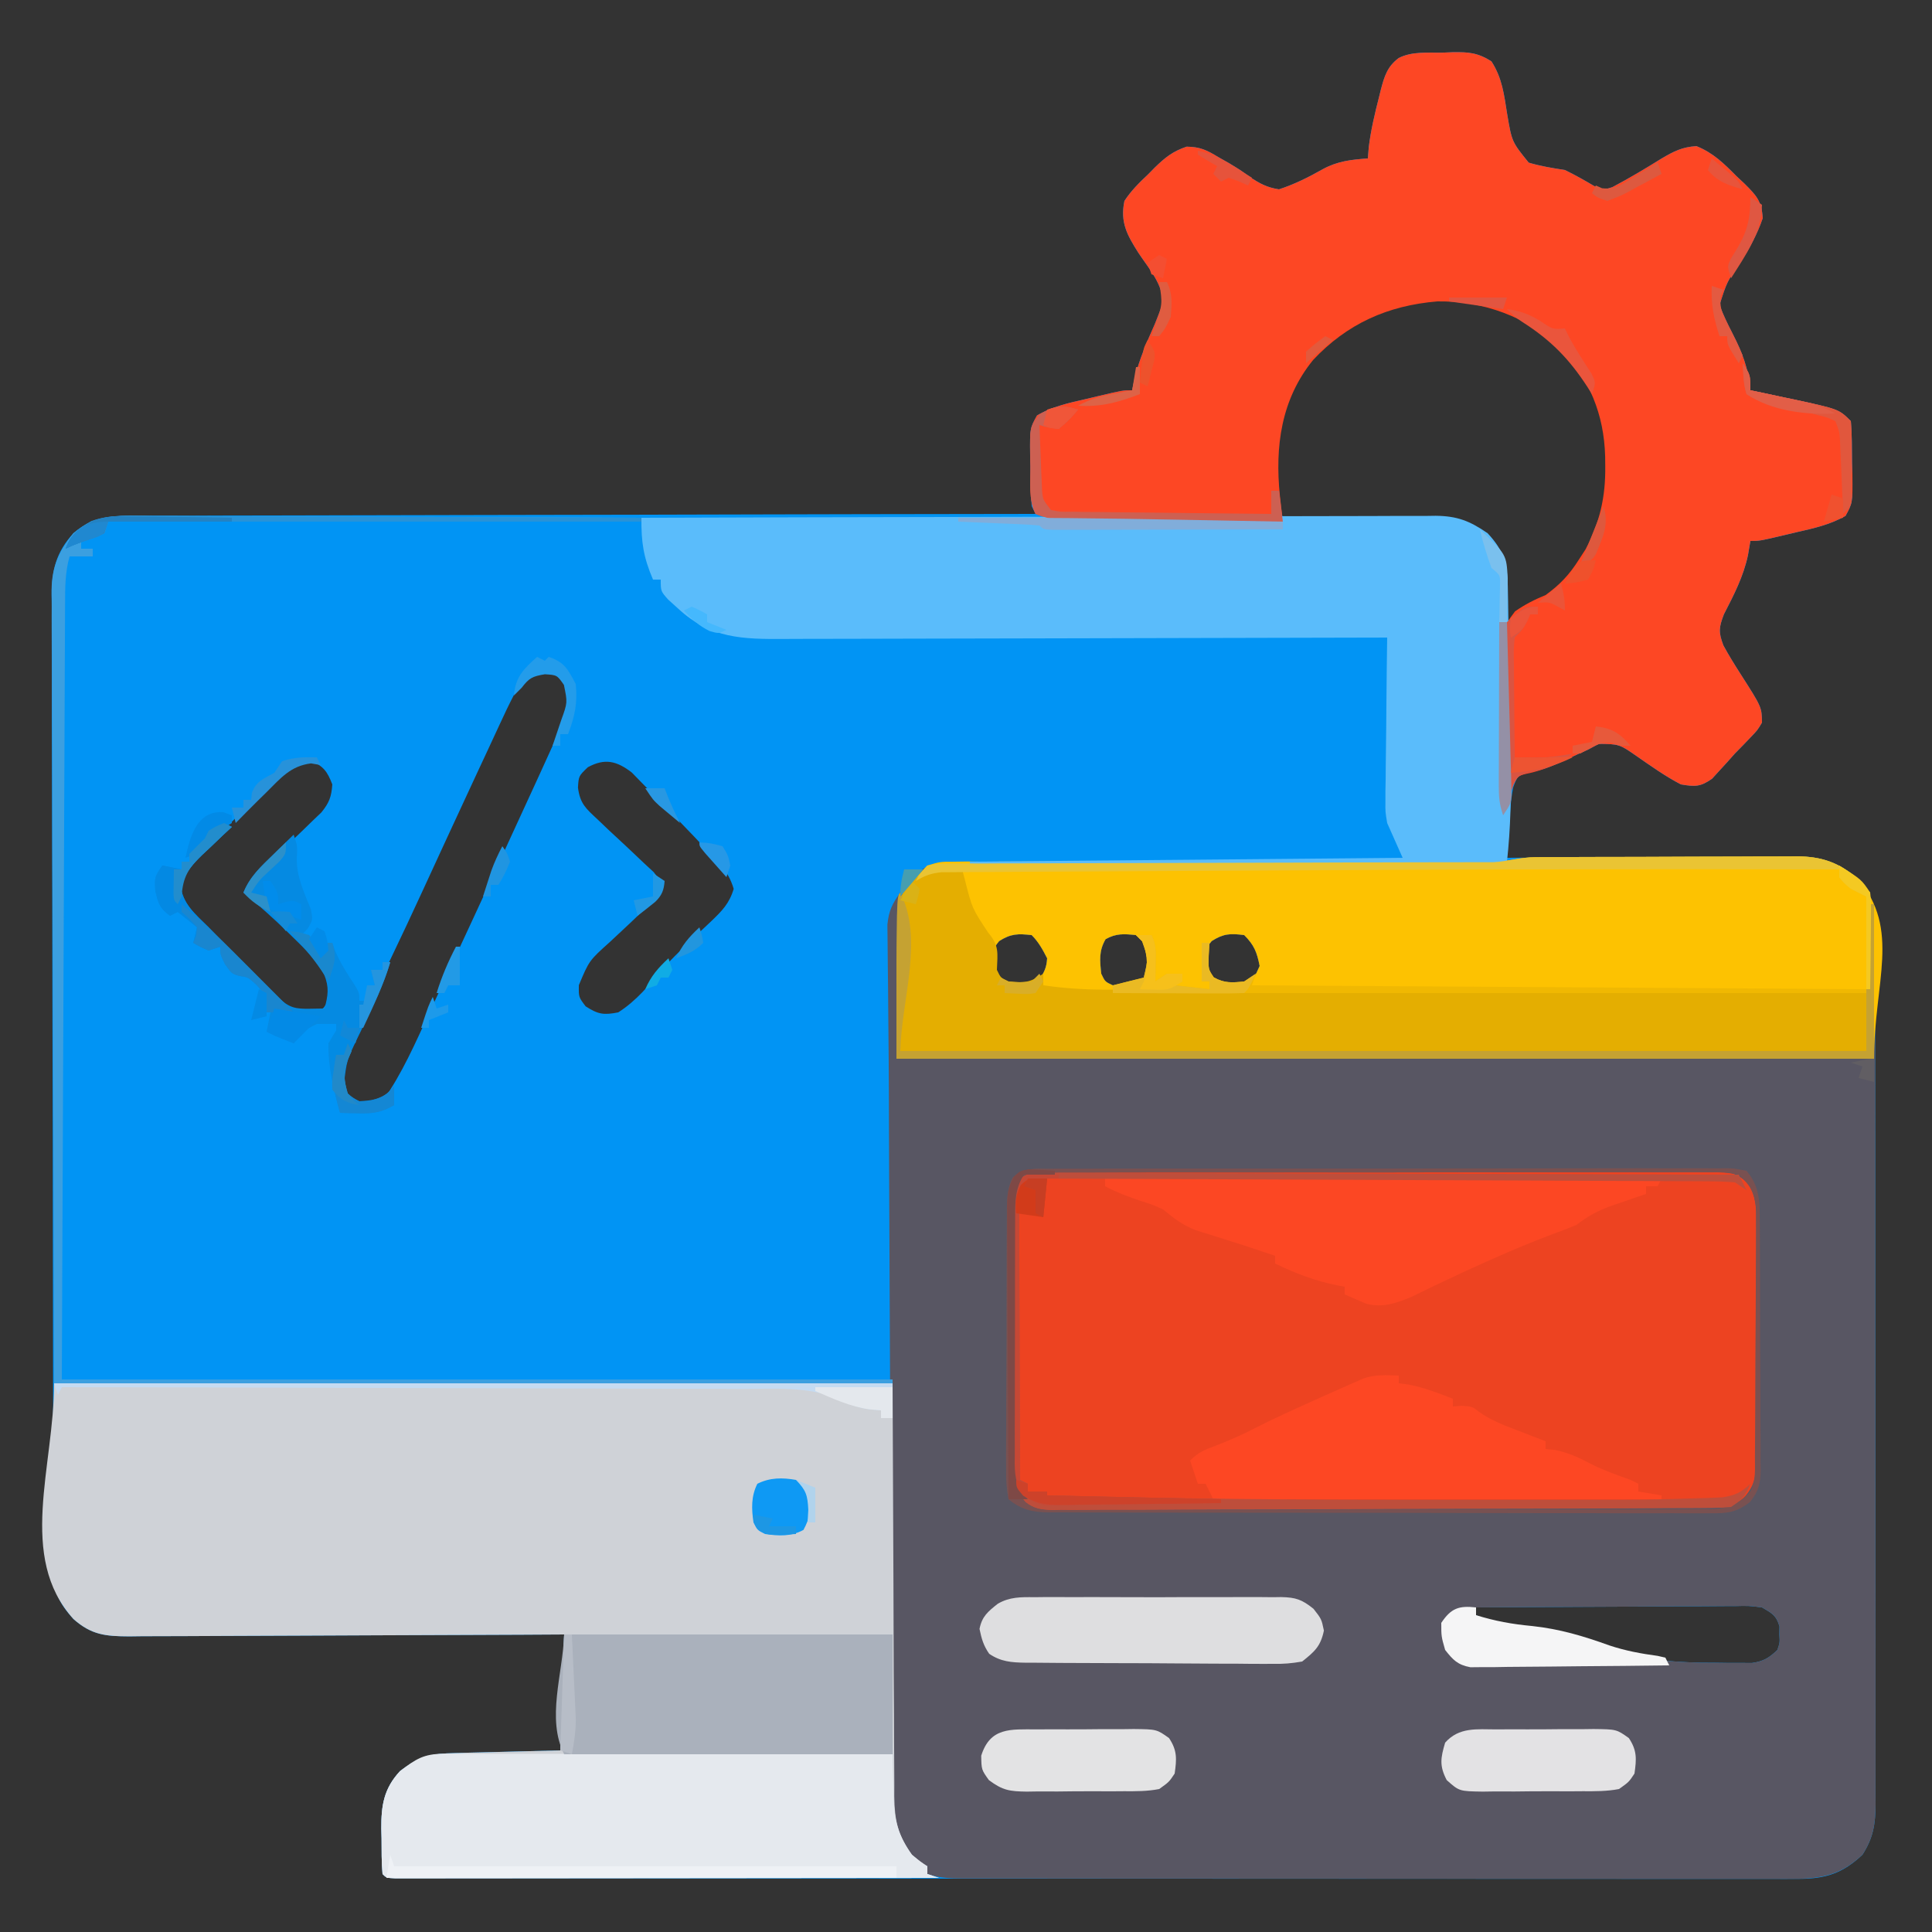 <?xml version="1.0" encoding="UTF-8"?>
<svg version="1.1" xmlns="http://www.w3.org/2000/svg" width="500" height="500">
<rect width="100%" height="100%" fill="#333333" stroke="none"/>
<path d="M0 0 C0.855 -0.037 1.711 -0.075 2.592 -0.113 C6.758 -0.171 9.073 -0.01 12.664 2.238 C15.489 6.618 15.938 10.855 16.75 15.938 C17.963 23.077 17.963 23.077 22.32 28.465 C25.44 29.394 28.475 29.872 31.688 30.375 C34.361 31.668 36.88 33.105 39.434 34.617 C41.676 35.597 41.676 35.597 43.977 34.801 C48.329 32.512 52.54 29.982 56.717 27.389 C59.865 25.536 62.041 24.414 65.727 24.191 C70.07 25.928 72.865 28.709 76.125 32 C77.099 32.907 77.099 32.907 78.092 33.832 C81.188 36.912 82.633 38.387 82.879 42.855 C81.47 47.018 79.577 50.397 77.188 54.062 C73.587 59.359 73.587 59.359 71.688 65.375 C72.724 67.915 73.804 70.264 75.062 72.688 C77.634 77.664 79.179 81.765 79.688 87.375 C80.906 87.629 82.124 87.883 83.379 88.145 C85.003 88.492 86.626 88.839 88.25 89.188 C89.05 89.353 89.85 89.519 90.674 89.689 C102.577 92.264 102.577 92.264 105.688 95.375 C105.995 98.971 105.966 102.58 106 106.188 C106.029 107.199 106.058 108.21 106.088 109.252 C106.15 116.531 106.15 116.531 104.301 119.902 C100.266 122.176 96.058 123.114 91.562 124.125 C90.643 124.345 89.724 124.566 88.777 124.793 C82.086 126.375 82.086 126.375 79.688 126.375 C79.378 128.2 79.378 128.2 79.062 130.062 C77.878 135.598 75.414 140.352 72.832 145.359 C71.518 148.82 71.412 149.939 72.688 153.375 C74.072 155.951 75.612 158.412 77.188 160.875 C82.626 169.377 82.626 169.377 82.688 173.375 C81.535 175.332 81.535 175.332 79.75 177.188 C78.779 178.203 78.779 178.203 77.789 179.238 C77.096 179.943 76.402 180.649 75.688 181.375 C75.015 182.132 74.342 182.888 73.648 183.668 C72.981 184.396 72.313 185.125 71.625 185.875 C71.015 186.545 70.406 187.216 69.777 187.906 C66.753 190.032 65.343 190.004 61.688 189.375 C57.685 187.293 54.023 184.676 50.32 182.109 C45.78 178.959 45.78 178.959 40.465 178.883 C39.548 179.375 38.632 179.868 37.688 180.375 C36.781 180.777 35.875 181.179 34.941 181.594 C34.053 182.017 33.165 182.439 32.25 182.875 C29.022 184.396 26.127 185.591 22.625 186.25 C19.443 187.089 19.443 187.089 18.312 190.125 C17.562 193.918 17.412 197.789 17.148 201.641 C17.018 203.532 17.018 203.532 16.884 205.462 C16.819 206.423 16.754 207.385 16.688 208.375 C17.687 208.368 18.686 208.362 19.715 208.355 C29.146 208.294 38.577 208.249 48.008 208.22 C52.856 208.204 57.704 208.183 62.552 208.149 C67.234 208.116 71.915 208.098 76.597 208.09 C78.38 208.085 80.163 208.074 81.947 208.058 C84.45 208.036 86.953 208.033 89.457 208.034 C90.19 208.024 90.922 208.013 91.676 208.002 C98.122 208.04 102.602 209.567 107.5 213.812 C110.519 217.349 111.936 219.928 111.942 224.599 C111.948 225.439 111.954 226.279 111.96 227.145 C111.956 228.063 111.952 228.981 111.948 229.927 C111.952 230.906 111.956 231.885 111.96 232.894 C111.97 236.185 111.966 239.475 111.962 242.765 C111.967 245.12 111.972 247.476 111.978 249.831 C111.991 256.236 111.992 262.641 111.989 269.046 C111.988 273.046 111.99 277.045 111.994 281.045 C111.995 281.708 111.995 282.372 111.996 283.056 C111.997 284.405 111.998 285.753 112 287.102 C112.01 299.751 112.008 312.4 112.002 325.05 C111.997 336.62 112.008 348.191 112.027 359.762 C112.047 371.643 112.055 383.524 112.051 395.405 C112.049 402.075 112.052 408.746 112.066 415.416 C112.078 421.688 112.076 427.961 112.063 434.233 C112.061 436.537 112.064 438.84 112.072 441.144 C112.082 444.286 112.074 447.427 112.062 450.569 C112.069 451.483 112.076 452.396 112.084 453.338 C112.041 458.438 111.526 461.96 108.688 466.375 C103.632 471.164 99.155 472.625 92.265 472.624 C90.308 472.631 90.308 472.631 88.31 472.638 C86.864 472.633 85.417 472.628 83.97 472.622 C82.432 472.624 80.894 472.626 79.356 472.63 C75.128 472.636 70.9 472.63 66.672 472.622 C62.113 472.615 57.554 472.62 52.995 472.624 C44.064 472.629 35.134 472.623 26.203 472.614 C15.812 472.603 5.421 472.604 -4.971 472.604 C-23.504 472.604 -42.037 472.595 -60.57 472.581 C-78.572 472.567 -96.574 472.56 -114.576 472.56 C-115.685 472.56 -116.795 472.56 -117.938 472.56 C-119.045 472.56 -120.152 472.561 -121.293 472.561 C-141.766 472.561 -162.239 472.555 -182.712 472.546 C-189.963 472.543 -197.215 472.542 -204.467 472.542 C-213.295 472.541 -222.123 472.537 -230.952 472.528 C-235.46 472.523 -239.969 472.52 -244.477 472.521 C-248.597 472.522 -252.717 472.519 -256.837 472.511 C-258.334 472.51 -259.832 472.51 -261.329 472.511 C-263.35 472.513 -265.372 472.509 -267.394 472.504 C-268.521 472.503 -269.648 472.502 -270.809 472.501 C-273.312 472.375 -273.312 472.375 -274.312 471.375 C-274.592 468.321 -274.544 465.252 -274.562 462.188 C-274.583 461.336 -274.604 460.485 -274.625 459.607 C-274.662 453.678 -273.997 449.251 -269.777 444.73 C-264.689 440.84 -261.752 440.198 -255.461 440.059 C-254.687 440.038 -253.913 440.017 -253.115 439.996 C-250.64 439.93 -248.164 439.871 -245.688 439.812 C-244.01 439.769 -242.333 439.726 -240.656 439.682 C-236.542 439.574 -232.427 439.475 -228.312 439.375 C-227.982 429.475 -227.653 419.575 -227.312 409.375 C-230.947 409.396 -234.581 409.417 -238.325 409.438 C-250.327 409.505 -262.329 409.549 -274.331 409.582 C-281.608 409.603 -288.886 409.631 -296.163 409.677 C-302.507 409.717 -308.851 409.742 -315.195 409.751 C-318.553 409.757 -321.911 409.769 -325.269 409.798 C-329.021 409.827 -332.772 409.831 -336.524 409.829 C-337.634 409.843 -338.744 409.858 -339.887 409.873 C-346.029 409.84 -349.651 409.502 -354.312 405.375 C-357.995 401.295 -359.434 398.359 -359.45 392.89 C-359.455 391.965 -359.46 391.041 -359.465 390.089 C-359.465 389.072 -359.466 388.055 -359.466 387.008 C-359.471 385.929 -359.475 384.85 -359.48 383.738 C-359.493 380.104 -359.499 376.469 -359.505 372.835 C-359.513 370.237 -359.522 367.639 -359.53 365.04 C-359.555 357.23 -359.569 349.419 -359.582 341.609 C-359.586 339.403 -359.59 337.197 -359.594 334.99 C-359.619 321.29 -359.641 307.589 -359.654 293.888 C-359.657 290.715 -359.66 287.541 -359.663 284.368 C-359.663 283.579 -359.664 282.79 -359.665 281.978 C-359.678 269.202 -359.711 256.427 -359.752 243.651 C-359.795 230.534 -359.818 217.417 -359.824 204.299 C-359.827 196.935 -359.839 189.571 -359.872 182.206 C-359.903 175.278 -359.908 168.35 -359.896 161.421 C-359.896 158.878 -359.904 156.336 -359.922 153.793 C-359.945 150.32 -359.936 146.85 -359.921 143.377 C-359.941 141.869 -359.941 141.869 -359.963 140.33 C-359.889 133.836 -358.771 129.246 -354.312 124.375 C-349.23 119.872 -343.809 119.801 -337.283 119.856 C-335.792 119.845 -335.792 119.845 -334.271 119.833 C-330.948 119.813 -327.626 119.821 -324.303 119.829 C-321.918 119.82 -319.532 119.81 -317.147 119.798 C-311.348 119.773 -305.549 119.766 -299.75 119.767 C-293 119.768 -286.25 119.746 -279.501 119.723 C-267.464 119.681 -255.427 119.658 -243.391 119.646 C-231.701 119.634 -220.011 119.614 -208.322 119.583 C-207.601 119.581 -206.88 119.579 -206.137 119.577 C-202.519 119.567 -198.902 119.557 -195.285 119.547 C-165.294 119.464 -135.303 119.41 -105.312 119.375 C-105.642 118.715 -105.972 118.055 -106.312 117.375 C-106.605 113.923 -106.59 110.463 -106.625 107 C-106.654 106.041 -106.683 105.082 -106.713 104.094 C-106.775 97.207 -106.775 97.207 -104.926 93.883 C-100.902 91.561 -96.694 90.639 -92.188 89.625 C-91.268 89.405 -90.349 89.184 -89.402 88.957 C-82.711 87.375 -82.711 87.375 -80.312 87.375 C-79.972 85.766 -79.972 85.766 -79.625 84.125 C-78.427 79.255 -76.456 74.785 -74.434 70.207 C-74.064 69.272 -73.694 68.338 -73.312 67.375 C-72.995 66.603 -72.678 65.831 -72.352 65.035 C-72.277 59.956 -75.994 55.903 -78.709 51.789 C-81.599 47.21 -83.461 43.945 -82.312 38.375 C-80.583 35.729 -78.485 33.657 -76.188 31.5 C-75.333 30.63 -75.333 30.63 -74.461 29.742 C-71.767 27.122 -69.81 25.543 -66.211 24.328 C-62.728 24.384 -61.027 25.198 -58.062 27 C-57.103 27.543 -56.144 28.085 -55.156 28.645 C-52.312 30.375 -52.312 30.375 -49.906 32.137 C-47.25 33.895 -45.476 34.877 -42.312 35.375 C-38.236 34.029 -34.742 32.285 -31.023 30.18 C-27.155 28.069 -23.682 27.693 -19.312 27.375 C-19.23 26.364 -19.148 25.354 -19.062 24.312 C-18.517 19.983 -17.519 15.784 -16.438 11.562 C-16.276 10.904 -16.115 10.246 -15.948 9.568 C-15.024 6.075 -14.263 3.576 -11.312 1.375 C-7.808 -0.377 -3.862 0.063 0 0 Z M-32.191 77.152 C-41.075 86.535 -43.337 96.887 -43.543 109.434 C-43.344 111.973 -42.931 114.107 -42.298 116.559 C-41.973 117.818 -41.648 119.078 -41.312 120.375 C-40.752 120.379 -40.191 120.382 -39.613 120.386 C-33.756 120.428 -27.9 120.497 -22.044 120.583 C-19.861 120.611 -17.677 120.632 -15.494 120.646 C-12.348 120.667 -9.204 120.714 -6.059 120.766 C-5.089 120.767 -4.118 120.768 -3.119 120.769 C3 120.9 6.685 121.783 11.688 125.375 C17.01 131.678 16.485 139.491 16.688 147.375 C28.564 141.289 36.639 133.97 41.363 121.105 C42.86 116.367 43.19 111.947 43.125 107 C43.116 106.169 43.107 105.337 43.098 104.48 C42.77 92.818 38.495 84.046 30.688 75.375 C11.978 58.652 -14.378 60.302 -32.191 77.152 Z M-239.312 164.375 C-240.643 166.815 -241.847 169.207 -243 171.727 C-243.339 172.449 -243.678 173.171 -244.027 173.916 C-245.131 176.273 -246.222 178.636 -247.312 181 C-248.081 182.647 -248.849 184.294 -249.619 185.941 C-251.862 190.747 -254.089 195.56 -256.312 200.375 C-256.882 201.606 -257.451 202.836 -258.02 204.066 C-259.938 208.216 -261.856 212.366 -263.759 216.523 C-266.64 222.805 -269.584 229.053 -272.57 235.285 C-273.681 237.612 -274.791 239.939 -275.901 242.267 C-276.626 243.782 -277.355 245.295 -278.087 246.806 C-279.112 248.923 -280.125 251.045 -281.137 253.168 C-281.597 254.105 -281.597 254.105 -282.066 255.062 C-283.998 259.154 -285.071 262.848 -285.312 267.375 C-283.416 270.522 -283.416 270.522 -280.312 272.375 C-277.23 272.946 -277.23 272.946 -274.312 271.375 C-269.236 264.251 -265.793 256.218 -262.125 248.312 C-261.429 246.823 -260.733 245.333 -260.037 243.843 C-257.787 239.024 -255.549 234.2 -253.312 229.375 C-252.527 227.681 -251.741 225.988 -250.955 224.294 C-245.716 212.999 -240.502 201.693 -235.312 190.375 C-234.768 189.188 -234.224 188.002 -233.663 186.779 C-232.354 183.917 -231.05 181.053 -229.75 178.188 C-229.398 177.417 -229.046 176.646 -228.684 175.852 C-226.577 171.247 -226.577 171.247 -225.312 166.375 C-226.46 164.131 -227.522 162.165 -229.312 160.375 C-234.393 159.81 -236.079 160.491 -239.312 164.375 Z M-299.805 186.199 C-300.506 186.837 -301.207 187.476 -301.929 188.133 C-306.081 192.039 -310.205 195.967 -314.26 199.973 C-315.261 200.956 -316.266 201.935 -317.277 202.907 C-318.758 204.334 -320.222 205.776 -321.684 207.223 C-322.549 208.068 -323.415 208.914 -324.306 209.785 C-326.635 212.791 -327.263 214.586 -327.312 218.375 C-326.325 220.42 -326.325 220.42 -324.551 222.066 C-323.577 223.082 -323.577 223.082 -322.584 224.118 C-321.835 224.863 -321.085 225.608 -320.312 226.375 C-319.482 227.229 -318.651 228.084 -317.794 228.964 C-315.052 231.77 -312.28 234.544 -309.5 237.312 C-308.537 238.279 -307.574 239.246 -306.611 240.213 C-305.702 241.121 -304.792 242.029 -303.855 242.965 C-303.031 243.788 -302.206 244.612 -301.356 245.461 C-298.813 247.842 -297.867 248.328 -294.375 248.625 C-291.368 248.636 -291.368 248.636 -289.5 247.125 C-288.081 245.034 -287.458 243.919 -287.312 241.375 C-289.447 236.073 -292.591 232.7 -296.625 228.812 C-297.181 228.261 -297.737 227.71 -298.311 227.143 C-301.831 223.688 -305.485 220.485 -309.312 217.375 C-307.812 213.828 -305.77 211.65 -302.996 209.004 C-302.15 208.182 -301.304 207.36 -300.432 206.514 C-298.644 204.796 -296.852 203.083 -295.057 201.373 C-294.212 200.55 -293.367 199.727 -292.496 198.879 C-291.718 198.135 -290.94 197.39 -290.138 196.623 C-288.096 194.109 -287.543 192.583 -287.312 189.375 C-288.654 185.904 -289.614 184.7 -293 183.125 C-296.701 183.404 -297.177 183.807 -299.805 186.199 Z M-221.188 184.938 C-223.547 187.202 -223.547 187.202 -223.735 190.212 C-223.18 194.371 -221.732 195.583 -218.684 198.414 C-217.256 199.779 -217.256 199.779 -215.799 201.172 C-214.784 202.116 -213.768 203.059 -212.75 204 C-210.755 205.853 -208.779 207.721 -206.809 209.602 C-205.481 210.833 -205.481 210.833 -204.127 212.088 C-202.312 214.375 -202.312 214.375 -202.268 216.405 C-203.65 219.012 -205.37 220.663 -207.531 222.676 C-208.381 223.489 -209.23 224.301 -210.105 225.139 C-211.904 226.832 -213.709 228.52 -215.52 230.201 C-220.829 234.964 -220.829 234.964 -223.504 241.328 C-223.557 244.428 -223.557 244.428 -221.75 246.812 C-218.511 248.889 -217.106 249.119 -213.312 248.375 C-208.627 245.417 -205.144 241.124 -201.621 236.918 C-199.658 234.755 -197.649 232.751 -195.535 230.738 C-194.854 230.083 -194.173 229.428 -193.471 228.754 C-192.09 227.433 -190.696 226.125 -189.291 224.83 C-186.454 222.101 -184.566 220.23 -183.434 216.414 C-184.812 211.647 -187.883 208.863 -191.312 205.375 C-192.121 204.521 -192.929 203.666 -193.762 202.786 C-196.438 199.973 -199.152 197.203 -201.875 194.438 C-202.567 193.718 -202.567 193.718 -203.272 192.983 C-204.629 191.572 -206.004 190.178 -207.379 188.785 C-208.183 187.962 -208.987 187.138 -209.815 186.289 C-213.742 183.279 -216.798 182.552 -221.188 184.938 Z M-114.75 229.938 C-116.647 232.401 -116.647 232.401 -116.25 236 C-115.637 239.63 -115.637 239.63 -112.312 241.375 C-108.158 241.834 -108.158 241.834 -104.5 240.125 C-103.1 238.063 -102.46 236.88 -102.312 234.375 C-103.46 232.131 -104.522 230.165 -106.312 228.375 C-109.859 227.981 -111.711 227.99 -114.75 229.938 Z M-87.188 229.438 C-88.955 232.482 -88.681 234.938 -88.312 238.375 C-87.332 240.439 -87.332 240.439 -85.312 241.375 C-81.697 241.914 -79.971 241.797 -76.875 239.812 C-74.978 237.349 -74.978 237.349 -75.375 233.75 C-75.988 230.12 -75.988 230.12 -79.312 228.375 C-82.4 228.053 -84.453 227.888 -87.188 229.438 Z M-59.75 229.938 C-61.647 232.401 -61.647 232.401 -61.25 236 C-60.637 239.63 -60.637 239.63 -57.312 241.375 C-54.355 241.958 -54.355 241.958 -51.312 241.375 C-48.654 239.385 -48.654 239.385 -47.312 236.375 C-48.013 232.803 -48.735 230.952 -51.312 228.375 C-54.891 227.908 -56.685 227.973 -59.75 229.938 Z M8.688 402.375 C8.688 403.035 8.688 403.695 8.688 404.375 C13.654 406.743 17.639 407.788 23.188 408.25 C30.206 408.952 36.309 410.67 42.895 413.156 C52.068 416.104 61.035 416.716 70.625 416.688 C72.289 416.712 72.289 416.712 73.986 416.736 C75.584 416.737 75.584 416.737 77.215 416.738 C78.649 416.743 78.649 416.743 80.113 416.747 C83.123 416.312 84.494 415.448 86.688 413.375 C87.315 411.441 87.315 411.441 87.188 409.375 C87.198 408.694 87.208 408.014 87.219 407.312 C86.438 404.466 85.228 403.845 82.688 402.375 C79.293 401.94 79.293 401.94 75.44 402.034 C74.718 402.034 73.996 402.034 73.251 402.033 C70.871 402.035 68.49 402.059 66.109 402.082 C64.456 402.088 62.803 402.092 61.149 402.095 C56.802 402.106 52.456 402.136 48.109 402.169 C43.672 402.2 39.234 402.213 34.797 402.229 C26.094 402.261 17.391 402.312 8.688 402.375 Z " fill="#0194F4" transform="translate(373.312,13.625)"/>
<path d="M0 0 C0.779 -0.005 1.558 -0.01 2.36 -0.015 C4.951 -0.03 7.542 -0.036 10.132 -0.042 C11.93 -0.048 13.728 -0.054 15.526 -0.059 C19.304 -0.07 23.082 -0.076 26.86 -0.079 C31.692 -0.085 36.524 -0.109 41.356 -0.137 C45.074 -0.156 48.792 -0.161 52.51 -0.162 C54.291 -0.165 56.071 -0.173 57.852 -0.187 C60.35 -0.204 62.849 -0.202 65.348 -0.195 C66.078 -0.205 66.809 -0.214 67.562 -0.223 C73.998 -0.171 78.483 1.36 83.375 5.599 C86.394 9.135 87.811 11.714 87.816 16.385 C87.822 17.225 87.828 18.065 87.834 18.931 C87.83 19.849 87.827 20.767 87.823 21.713 C87.827 22.692 87.83 23.672 87.834 24.68 C87.845 27.971 87.841 31.261 87.837 34.551 C87.841 36.907 87.846 39.262 87.852 41.617 C87.866 48.022 87.866 54.427 87.864 60.832 C87.862 64.832 87.865 68.831 87.869 72.831 C87.869 73.495 87.87 74.158 87.87 74.842 C87.872 76.191 87.873 77.539 87.874 78.888 C87.885 91.537 87.883 104.186 87.877 116.836 C87.871 128.407 87.883 139.977 87.902 151.548 C87.921 163.429 87.929 175.31 87.926 187.191 C87.924 193.862 87.926 200.532 87.94 207.202 C87.953 213.474 87.951 219.747 87.938 226.019 C87.936 228.323 87.938 230.626 87.947 232.93 C87.957 236.072 87.949 239.213 87.936 242.355 C87.944 243.269 87.951 244.182 87.959 245.124 C87.915 250.224 87.401 253.746 84.562 258.161 C78.554 263.853 73.203 264.455 65.287 264.408 C64.35 264.411 63.413 264.413 62.447 264.416 C59.305 264.421 56.163 264.413 53.021 264.404 C50.769 264.405 48.517 264.407 46.265 264.41 C40.147 264.415 34.03 264.407 27.912 264.397 C21.517 264.388 15.121 264.39 8.726 264.39 C-2.013 264.389 -12.751 264.381 -23.49 264.367 C-34.542 264.353 -45.595 264.346 -56.647 264.346 C-57.668 264.346 -57.668 264.346 -58.711 264.347 C-59.39 264.347 -60.07 264.347 -60.771 264.347 C-72.713 264.347 -84.656 264.342 -96.598 264.334 C-101.687 264.33 -106.775 264.329 -111.864 264.328 C-117.851 264.327 -123.837 264.321 -129.824 264.311 C-132.026 264.308 -134.227 264.307 -136.429 264.307 C-139.425 264.308 -142.421 264.302 -145.417 264.295 C-146.735 264.297 -146.735 264.297 -148.08 264.3 C-151.449 264.286 -154.22 264.234 -157.438 263.161 C-157.438 262.501 -157.438 261.841 -157.438 261.161 C-158.304 260.821 -158.304 260.821 -159.188 260.474 C-162.999 258.251 -165.057 255.303 -166.438 251.161 C-166.543 248.599 -166.593 246.064 -166.596 243.501 C-166.601 242.713 -166.606 241.925 -166.611 241.112 C-166.627 238.46 -166.635 235.808 -166.643 233.156 C-166.653 231.257 -166.663 229.357 -166.673 227.458 C-166.7 222.28 -166.721 217.102 -166.741 211.924 C-166.763 206.474 -166.791 201.024 -166.817 195.574 C-166.862 186.383 -166.902 177.191 -166.941 168 C-166.994 155.175 -167.054 142.349 -167.115 129.524 C-167.163 119.449 -167.209 109.373 -167.254 99.298 C-167.259 98.242 -167.264 97.187 -167.269 96.099 C-167.283 92.976 -167.297 89.853 -167.311 86.73 C-167.316 85.72 -167.32 84.711 -167.325 83.67 C-167.346 78.75 -167.365 73.83 -167.379 68.909 C-167.384 67.02 -167.389 65.131 -167.394 63.243 C-167.398 61.863 -167.398 61.863 -167.402 60.456 C-167.42 54.877 -167.463 49.299 -167.525 43.72 C-167.563 40.161 -167.59 36.601 -167.615 33.041 C-167.629 31.386 -167.649 29.731 -167.675 28.076 C-167.709 25.819 -167.725 23.562 -167.737 21.305 C-167.752 20.039 -167.766 18.773 -167.781 17.469 C-167.404 13.836 -166.558 12.092 -164.438 9.161 C-164.004 8.505 -163.569 7.848 -163.122 7.172 C-160.505 4.018 -158.493 2.385 -154.426 1.522 C-150.602 1.265 -146.811 1.24 -142.981 1.291 C-141.514 1.284 -140.047 1.275 -138.579 1.263 C-134.61 1.238 -130.643 1.257 -126.674 1.282 C-122.519 1.302 -118.365 1.281 -114.211 1.264 C-106.35 1.238 -98.489 1.246 -90.628 1.268 C-79.071 1.299 -67.515 1.274 -55.958 1.253 C-54.255 1.25 -52.553 1.247 -50.851 1.244 C-50.02 1.243 -49.189 1.241 -48.333 1.24 C-43.384 1.232 -38.434 1.233 -33.484 1.243 C-30.415 1.249 -27.346 1.251 -24.277 1.253 C-22.849 1.254 -21.42 1.258 -19.992 1.264 C-18.051 1.271 -16.109 1.272 -14.168 1.272 C-12.535 1.276 -12.535 1.276 -10.868 1.28 C-7.266 1.104 -3.991 0.006 0 0 Z M-138.875 21.724 C-140.772 24.187 -140.772 24.187 -140.375 27.786 C-139.763 31.416 -139.763 31.416 -136.438 33.161 C-132.284 33.62 -132.284 33.62 -128.625 31.911 C-127.226 29.849 -126.585 28.666 -126.438 26.161 C-127.586 23.918 -128.648 21.952 -130.438 20.161 C-133.984 19.767 -135.837 19.776 -138.875 21.724 Z M-111.313 21.224 C-113.081 24.268 -112.806 26.724 -112.438 30.161 C-111.457 32.225 -111.457 32.225 -109.438 33.161 C-105.822 33.7 -104.097 33.583 -101 31.599 C-99.104 29.135 -99.104 29.135 -99.5 25.536 C-100.113 21.906 -100.113 21.906 -103.438 20.161 C-106.526 19.84 -108.578 19.674 -111.313 21.224 Z M-83.875 21.724 C-85.772 24.187 -85.772 24.187 -85.375 27.786 C-84.763 31.416 -84.763 31.416 -81.438 33.161 C-78.481 33.745 -78.481 33.745 -75.438 33.161 C-72.779 31.171 -72.779 31.171 -71.438 28.161 C-72.138 24.589 -72.861 22.738 -75.438 20.161 C-79.016 19.694 -80.81 19.759 -83.875 21.724 Z M-15.438 194.161 C-15.438 194.821 -15.438 195.481 -15.438 196.161 C-10.471 198.529 -6.487 199.574 -0.938 200.036 C6.081 200.738 12.183 202.457 18.769 204.942 C27.943 207.89 36.91 208.502 46.5 208.474 C48.163 208.498 48.163 208.498 49.861 208.522 C51.459 208.523 51.459 208.523 53.089 208.524 C54.524 208.529 54.524 208.529 55.988 208.533 C58.998 208.098 60.368 207.234 62.562 205.161 C63.189 203.227 63.189 203.227 63.062 201.161 C63.072 200.481 63.083 199.8 63.093 199.099 C62.313 196.252 61.102 195.631 58.562 194.161 C55.168 193.726 55.168 193.726 51.315 193.821 C50.593 193.82 49.87 193.82 49.126 193.819 C46.745 193.821 44.365 193.845 41.984 193.868 C40.331 193.874 38.677 193.878 37.024 193.881 C32.677 193.892 28.33 193.922 23.984 193.955 C19.546 193.986 15.109 194 10.671 194.015 C1.968 194.047 -6.735 194.098 -15.438 194.161 Z " fill="#585663" transform="translate(397.438,221.839)"/>
<path d="M0 0 C71.61 0 143.22 0 217 0 C217.25 57.062 217.25 57.062 217.298 75.063 C217.331 80.4 217.331 80.4 217.37 85.736 C217.384 88.108 217.391 90.481 217.392 92.853 C217.394 96.452 217.421 100.05 217.454 103.649 C217.447 105.227 217.447 105.227 217.439 106.837 C217.528 113.095 218.298 116.897 222 122 C224.126 123.763 224.126 123.763 226 125 C226 125.66 226 126.32 226 127 C226.99 127.33 227.98 127.66 229 128 C210.372 128.023 191.745 128.041 173.117 128.052 C164.469 128.057 155.82 128.064 147.172 128.075 C139.636 128.085 132.101 128.092 124.566 128.094 C120.573 128.095 116.581 128.098 112.589 128.106 C108.835 128.112 105.082 128.115 101.329 128.113 C99.947 128.113 98.565 128.115 97.184 128.119 C95.306 128.124 93.427 128.122 91.549 128.12 C90.495 128.121 89.442 128.122 88.356 128.123 C86 128 86 128 85 127 C84.721 123.946 84.768 120.877 84.75 117.812 C84.729 116.961 84.709 116.11 84.688 115.232 C84.651 109.303 85.315 104.876 89.535 100.355 C94.623 96.465 97.56 95.823 103.852 95.684 C104.626 95.663 105.4 95.642 106.197 95.621 C108.673 95.555 111.149 95.496 113.625 95.438 C115.302 95.394 116.979 95.351 118.656 95.307 C122.771 95.199 126.885 95.1 131 95 C131.33 85.1 131.66 75.2 132 65 C126.549 65.031 126.549 65.031 120.988 65.063 C108.986 65.13 96.984 65.174 84.982 65.207 C77.704 65.228 70.427 65.256 63.149 65.302 C56.805 65.342 50.462 65.367 44.118 65.376 C40.759 65.382 37.401 65.394 34.043 65.423 C30.291 65.452 26.54 65.456 22.789 65.454 C21.679 65.468 20.569 65.483 19.425 65.498 C13.284 65.465 9.661 65.127 5 61 C-9.579 44.845 0 21.572 0 0 Z " fill="#CFD2D7" transform="translate(14,358)"/>
<path d="M0 0 C0.755 -0.007 1.51 -0.014 2.288 -0.021 C4.827 -0.039 7.364 -0.029 9.902 -0.019 C11.719 -0.026 13.536 -0.035 15.352 -0.045 C20.292 -0.067 25.232 -0.064 30.172 -0.056 C34.293 -0.05 38.413 -0.058 42.534 -0.065 C52.252 -0.082 61.971 -0.078 71.69 -0.062 C81.724 -0.045 91.759 -0.061 101.793 -0.093 C110.401 -0.12 119.009 -0.127 127.617 -0.118 C132.762 -0.114 137.906 -0.116 143.05 -0.136 C147.887 -0.155 152.724 -0.149 157.561 -0.124 C159.338 -0.119 161.115 -0.123 162.892 -0.135 C165.315 -0.151 167.736 -0.136 170.159 -0.114 C170.865 -0.125 171.571 -0.137 172.298 -0.149 C175.956 -0.08 177.394 0.277 180.079 2.84 C182.134 6.355 182.151 8.825 182.16 12.888 C182.167 13.612 182.174 14.336 182.182 15.082 C182.199 17.466 182.188 19.849 182.174 22.233 C182.177 23.896 182.181 25.558 182.186 27.221 C182.192 30.701 182.183 34.181 182.164 37.661 C182.142 42.116 182.155 46.571 182.179 51.027 C182.193 54.458 182.188 57.89 182.178 61.321 C182.175 62.964 182.179 64.607 182.188 66.249 C182.198 68.547 182.183 70.844 182.16 73.142 C182.157 74.448 182.154 75.754 182.151 77.1 C181.562 81.061 180.44 82.705 177.643 85.515 C174.717 86.978 171.772 86.67 168.565 86.675 C167.827 86.68 167.09 86.685 166.33 86.691 C163.847 86.706 161.363 86.715 158.88 86.723 C157.104 86.733 155.329 86.743 153.554 86.753 C147.712 86.784 141.871 86.805 136.03 86.823 C135.037 86.827 134.044 86.83 133.02 86.833 C123.66 86.864 114.3 86.891 104.939 86.908 C92.955 86.93 80.972 86.972 68.988 87.041 C60.568 87.088 52.147 87.113 43.727 87.12 C38.695 87.125 33.663 87.14 28.631 87.18 C23.897 87.216 19.164 87.225 14.43 87.212 C12.693 87.212 10.955 87.222 9.217 87.243 C6.844 87.271 4.475 87.262 2.102 87.243 C1.414 87.26 0.725 87.277 0.016 87.294 C-2.69 87.241 -4.771 86.991 -6.906 85.256 C-10.38 81.317 -11.071 77.997 -10.972 72.92 C-10.978 72.185 -10.983 71.449 -10.989 70.691 C-11.001 68.275 -10.977 65.86 -10.951 63.444 C-10.949 61.759 -10.949 60.073 -10.951 58.387 C-10.949 54.861 -10.931 51.336 -10.899 47.811 C-10.859 43.294 -10.855 38.777 -10.863 34.26 C-10.866 30.782 -10.854 27.304 -10.836 23.826 C-10.829 22.161 -10.826 20.495 -10.827 18.829 C-10.825 16.502 -10.804 14.177 -10.777 11.85 C-10.781 10.82 -10.781 10.82 -10.786 9.769 C-10.737 7.001 -10.516 4.84 -9.292 2.339 C-6.463 -0.328 -3.691 -0.043 0 0 Z " fill="#ED4321" transform="translate(272.357,303.485)"/>
<path d="M0 0 C1.283 -0.056 1.283 -0.056 2.592 -0.113 C6.758 -0.171 9.073 -0.01 12.664 2.238 C15.489 6.618 15.938 10.855 16.75 15.938 C17.963 23.077 17.963 23.077 22.32 28.465 C25.44 29.394 28.475 29.872 31.688 30.375 C34.361 31.668 36.88 33.105 39.434 34.617 C41.676 35.597 41.676 35.597 43.977 34.801 C48.329 32.512 52.54 29.982 56.717 27.389 C59.865 25.536 62.041 24.414 65.727 24.191 C70.07 25.928 72.865 28.709 76.125 32 C77.099 32.907 77.099 32.907 78.092 33.832 C81.188 36.912 82.633 38.387 82.879 42.855 C81.47 47.018 79.577 50.397 77.188 54.062 C73.587 59.359 73.587 59.359 71.688 65.375 C72.724 67.915 73.804 70.264 75.062 72.688 C77.634 77.664 79.179 81.765 79.688 87.375 C80.906 87.629 82.124 87.883 83.379 88.145 C85.003 88.492 86.626 88.839 88.25 89.188 C89.05 89.353 89.85 89.519 90.674 89.689 C102.577 92.264 102.577 92.264 105.688 95.375 C105.995 98.971 105.966 102.58 106 106.188 C106.029 107.199 106.058 108.21 106.088 109.252 C106.15 116.531 106.15 116.531 104.301 119.902 C100.266 122.176 96.058 123.114 91.562 124.125 C90.643 124.345 89.724 124.566 88.777 124.793 C82.086 126.375 82.086 126.375 79.688 126.375 C79.481 127.592 79.275 128.809 79.062 130.062 C77.878 135.598 75.414 140.352 72.832 145.359 C71.518 148.82 71.412 149.939 72.688 153.375 C74.072 155.951 75.612 158.412 77.188 160.875 C82.626 169.377 82.626 169.377 82.688 173.375 C81.535 175.332 81.535 175.332 79.75 177.188 C79.103 177.864 78.456 178.541 77.789 179.238 C77.096 179.943 76.402 180.649 75.688 181.375 C75.015 182.132 74.342 182.888 73.648 183.668 C72.981 184.396 72.313 185.125 71.625 185.875 C71.015 186.545 70.406 187.216 69.777 187.906 C66.753 190.032 65.343 190.004 61.688 189.375 C57.685 187.293 54.023 184.676 50.32 182.109 C45.78 178.959 45.78 178.959 40.465 178.883 C39.548 179.375 38.632 179.868 37.688 180.375 C36.781 180.777 35.875 181.179 34.941 181.594 C34.053 182.017 33.165 182.439 32.25 182.875 C29.054 184.368 26.061 185.64 22.625 186.438 C19.568 187.079 19.568 187.079 18.25 189.5 C18.064 190.119 17.879 190.738 17.688 191.375 C14.575 188.262 16.133 176.717 16.063 172.312 C16.021 170.281 15.96 168.25 15.878 166.22 C15.21 149.337 15.21 149.337 18.787 144.587 C21.357 142.8 23.798 141.561 26.688 140.375 C30.435 137.643 32.833 135.111 35.312 131.188 C36.167 129.867 36.167 129.867 37.039 128.52 C40.742 121.456 42.228 114.952 42.125 107 C42.113 105.754 42.113 105.754 42.1 104.483 C41.799 93.509 38.017 84.604 30.688 76.375 C21.718 68.385 10.692 64.226 -1.312 64.375 C-14.147 65.446 -24.651 70.127 -33.5 79.562 C-41.767 89.749 -43.38 101.941 -42.081 114.641 C-41.99 115.441 -41.898 116.241 -41.804 117.065 C-41.713 117.873 -41.621 118.681 -41.527 119.513 C-41.456 120.128 -41.385 120.742 -41.312 121.375 C-48.623 121.421 -55.934 121.457 -63.245 121.479 C-66.641 121.489 -70.036 121.503 -73.431 121.526 C-77.341 121.552 -81.251 121.561 -85.16 121.57 C-86.976 121.586 -86.976 121.586 -88.829 121.602 C-94.668 121.602 -99.859 121.589 -105.312 119.375 C-107.189 115.622 -106.584 111.13 -106.625 107 C-106.654 106.041 -106.683 105.082 -106.713 104.094 C-106.775 97.207 -106.775 97.207 -104.926 93.883 C-100.902 91.561 -96.694 90.639 -92.188 89.625 C-91.268 89.405 -90.349 89.184 -89.402 88.957 C-82.711 87.375 -82.711 87.375 -80.312 87.375 C-80.086 86.302 -79.859 85.23 -79.625 84.125 C-78.427 79.255 -76.456 74.785 -74.434 70.207 C-74.064 69.272 -73.694 68.338 -73.312 67.375 C-72.995 66.603 -72.678 65.831 -72.352 65.035 C-72.277 59.956 -75.994 55.903 -78.709 51.789 C-81.599 47.21 -83.461 43.945 -82.312 38.375 C-80.583 35.729 -78.485 33.657 -76.188 31.5 C-75.618 30.92 -75.048 30.34 -74.461 29.742 C-71.767 27.122 -69.81 25.543 -66.211 24.328 C-62.728 24.384 -61.027 25.198 -58.062 27 C-56.624 27.814 -56.624 27.814 -55.156 28.645 C-52.312 30.375 -52.312 30.375 -49.906 32.137 C-47.25 33.895 -45.476 34.877 -42.312 35.375 C-38.236 34.029 -34.742 32.285 -31.023 30.18 C-27.155 28.069 -23.682 27.693 -19.312 27.375 C-19.23 26.364 -19.148 25.354 -19.062 24.312 C-18.517 19.983 -17.519 15.784 -16.438 11.562 C-16.195 10.575 -16.195 10.575 -15.948 9.568 C-15.024 6.075 -14.263 3.576 -11.312 1.375 C-7.808 -0.377 -3.862 0.063 0 0 Z " fill="#FD4724" transform="translate(373.312,13.625)"/>
<path d="M0 0 C0.779 -0.005 1.558 -0.01 2.36 -0.015 C4.951 -0.03 7.542 -0.036 10.132 -0.042 C11.93 -0.048 13.728 -0.054 15.526 -0.059 C19.304 -0.07 23.082 -0.076 26.86 -0.079 C31.692 -0.085 36.524 -0.109 41.356 -0.137 C45.074 -0.156 48.792 -0.161 52.51 -0.162 C54.291 -0.165 56.071 -0.173 57.852 -0.187 C60.35 -0.204 62.849 -0.202 65.348 -0.195 C66.078 -0.205 66.809 -0.214 67.562 -0.223 C73.998 -0.171 78.483 1.36 83.375 5.599 C94.57 18.713 87.562 32.381 87.562 52.161 C4.072 52.161 -79.418 52.161 -165.438 52.161 C-165.438 10.161 -165.438 10.161 -157.438 2.161 C-154.129 1.164 -154.129 1.164 -150.826 1.168 C-149.563 1.15 -148.3 1.132 -146.998 1.113 C-145.621 1.134 -144.245 1.155 -142.868 1.177 C-141.4 1.171 -139.933 1.162 -138.465 1.149 C-134.5 1.124 -130.537 1.148 -126.572 1.181 C-122.421 1.207 -118.269 1.186 -114.118 1.171 C-106.264 1.148 -98.41 1.164 -90.556 1.196 C-79.869 1.238 -69.182 1.224 -58.495 1.211 C-55.932 1.208 -53.37 1.205 -50.808 1.202 C-49.978 1.201 -49.148 1.2 -48.293 1.199 C-43.347 1.195 -38.402 1.2 -33.456 1.215 C-30.39 1.224 -27.324 1.229 -24.259 1.234 C-22.832 1.238 -21.405 1.243 -19.978 1.25 C-18.039 1.26 -16.1 1.263 -14.161 1.266 C-12.53 1.271 -12.53 1.271 -10.866 1.277 C-7.266 1.105 -3.989 0.006 0 0 Z M-138.875 21.724 C-140.772 24.187 -140.772 24.187 -140.375 27.786 C-139.763 31.416 -139.763 31.416 -136.438 33.161 C-132.284 33.62 -132.284 33.62 -128.625 31.911 C-127.226 29.849 -126.585 28.666 -126.438 26.161 C-127.586 23.918 -128.648 21.952 -130.438 20.161 C-133.984 19.767 -135.837 19.776 -138.875 21.724 Z M-111.313 21.224 C-113.081 24.268 -112.806 26.724 -112.438 30.161 C-111.457 32.225 -111.457 32.225 -109.438 33.161 C-105.822 33.7 -104.097 33.583 -101 31.599 C-99.104 29.135 -99.104 29.135 -99.5 25.536 C-100.113 21.906 -100.113 21.906 -103.438 20.161 C-106.526 19.84 -108.578 19.674 -111.313 21.224 Z M-83.875 21.724 C-85.772 24.187 -85.772 24.187 -85.375 27.786 C-84.763 31.416 -84.763 31.416 -81.438 33.161 C-78.481 33.745 -78.481 33.745 -75.438 33.161 C-72.779 31.171 -72.779 31.171 -71.438 28.161 C-72.138 24.589 -72.861 22.738 -75.438 20.161 C-79.016 19.694 -80.81 19.759 -83.875 21.724 Z " fill="#FDC201" transform="translate(397.438,221.839)"/>
<path d="M0 0 C27.52 -0.093 55.041 -0.164 82.561 -0.207 C95.34 -0.228 108.118 -0.256 120.896 -0.302 C132.033 -0.342 143.169 -0.367 154.306 -0.376 C160.204 -0.382 166.101 -0.394 171.998 -0.423 C177.549 -0.45 183.1 -0.458 188.651 -0.452 C190.688 -0.454 192.725 -0.461 194.762 -0.477 C197.545 -0.497 200.327 -0.492 203.11 -0.481 C203.914 -0.493 204.719 -0.504 205.548 -0.516 C211.146 -0.457 214.375 0.815 219 4 C223.172 8.501 224.114 11.757 224.221 17.794 C224.244 18.987 224.268 20.179 224.291 21.408 C224.311 22.702 224.331 23.995 224.352 25.328 C224.375 26.678 224.398 28.028 224.422 29.378 C224.47 32.216 224.515 35.054 224.558 37.892 C224.612 41.485 224.676 45.079 224.743 48.672 C224.794 51.467 224.838 54.263 224.882 57.058 C224.913 59.014 224.95 60.969 224.986 62.925 C225.106 71.633 224.97 80.336 224 89 C223 90 223 90 220.722 90.123 C219.705 90.122 218.688 90.121 217.641 90.12 C216.478 90.122 215.316 90.123 214.118 90.124 C212.831 90.121 211.544 90.117 210.219 90.114 C208.859 90.113 207.499 90.113 206.139 90.114 C202.437 90.114 198.735 90.108 195.032 90.101 C191.167 90.095 187.302 90.095 183.437 90.093 C176.113 90.09 168.789 90.082 161.465 90.072 C153.129 90.061 144.793 90.055 136.457 90.05 C119.305 90.04 102.152 90.022 85 90 C85 89.67 85 89.34 85 89 C121.96 88.67 158.92 88.34 197 88 C195.02 83.545 195.02 83.545 193 79 C192.519 76.095 192.519 76.095 192.546 73.572 C192.546 72.612 192.547 71.651 192.547 70.662 C192.567 69.658 192.588 68.655 192.609 67.621 C192.615 66.568 192.621 65.516 192.627 64.431 C192.649 61.099 192.699 57.769 192.75 54.438 C192.77 52.166 192.788 49.895 192.805 47.623 C192.849 42.082 192.915 36.541 193 31 C192.131 31.003 191.262 31.006 190.367 31.008 C169.218 31.075 148.068 31.124 126.919 31.155 C116.691 31.171 106.463 31.192 96.235 31.226 C87.32 31.256 78.404 31.276 69.488 31.282 C64.769 31.286 60.049 31.295 55.329 31.317 C50.884 31.338 46.439 31.344 41.993 31.339 C40.365 31.34 38.736 31.346 37.107 31.358 C26.176 31.431 17.912 31.289 9.5 23.5 C8.644 22.727 7.788 21.953 6.906 21.156 C5 19 5 19 5 16 C4.34 16 3.68 16 3 16 C0.509 10.187 -0.067 6.293 0 0 Z " fill="#5ABCFB" transform="translate(166,134)"/>
<path d="M0 0 C0.231 0.869 0.461 1.738 0.699 2.633 C2.584 10.092 2.584 10.092 6.75 16.375 C9.651 19.759 9.163 21.671 9 26 C9.98 28.064 9.98 28.064 12 29 C16.078 29.425 17.531 29.313 21 27 C21 27.99 21 28.98 21 30 C26.629 30.803 32.063 31.142 37.745 31.12 C38.589 31.121 39.433 31.122 40.302 31.123 C43.11 31.124 45.918 31.119 48.727 31.114 C50.747 31.113 52.768 31.113 54.789 31.114 C60.262 31.114 65.734 31.108 71.207 31.101 C76.931 31.095 82.655 31.095 88.379 31.093 C99.213 31.09 110.046 31.082 120.88 31.072 C133.216 31.061 145.552 31.055 157.888 31.05 C183.259 31.04 208.629 31.022 234 31 C234.33 23.74 234.66 16.48 235 9 C235.33 9 235.66 9 236 9 C236 22.2 236 35.4 236 49 C152.51 49 69.02 49 -17 49 C-17 7 -17 7 -13 3 C-8.604 -0.419 -5.369 -0.273 0 0 Z " fill="#E4AE01" transform="translate(249,225)"/>
<path d="M0 0 C1.021 -0.001 2.042 -0.003 3.094 -0.004 C4.218 -0.001 5.342 0.003 6.5 0.007 C7.681 0.007 8.861 0.006 10.078 0.006 C13.319 0.007 16.561 0.012 19.802 0.019 C23.188 0.025 26.574 0.026 29.96 0.027 C36.374 0.03 42.787 0.038 49.201 0.048 C56.502 0.059 63.803 0.065 71.104 0.07 C86.125 0.08 101.145 0.098 116.166 0.12 C116.205 2.056 116.205 2.056 116.244 4.03 C116.3 5.748 116.358 7.465 116.416 9.183 C116.43 10.03 116.444 10.878 116.459 11.751 C116.687 17.664 117.76 21.253 121.166 26.12 C123.292 27.883 123.292 27.883 125.166 29.12 C125.166 29.78 125.166 30.44 125.166 31.12 C126.156 31.45 127.146 31.78 128.166 32.12 C109.538 32.144 90.911 32.161 72.283 32.172 C63.635 32.177 54.986 32.184 46.337 32.196 C38.802 32.206 31.267 32.212 23.732 32.214 C19.739 32.216 15.747 32.219 11.755 32.226 C8.001 32.233 4.248 32.235 0.494 32.233 C-0.887 32.234 -2.269 32.236 -3.65 32.239 C-5.529 32.244 -7.407 32.243 -9.285 32.241 C-10.339 32.241 -11.392 32.242 -12.478 32.243 C-14.834 32.12 -14.834 32.12 -15.834 31.12 C-16.113 28.067 -16.066 24.998 -16.084 21.933 C-16.105 21.081 -16.125 20.23 -16.147 19.353 C-16.183 13.423 -15.519 8.996 -11.299 4.476 C-7.166 1.316 -5.157 -0.005 0 0 Z " fill="#E5E9EE" transform="translate(114.834,453.88)"/>
<path d="M0 0 C28.05 0 56.1 0 85 0 C85 10.23 85 20.46 85 31 C56.95 31 28.9 31 0 31 C-4.621 21.758 -0.356 10.327 0 0 Z " fill="#AAB1BC" transform="translate(146,423)"/>
<path d="M0 0 C47.52 0 95.04 0 144 0 C143.67 0.66 143.34 1.32 143 2 C142.01 2 141.02 2 140 2 C140 2.66 140 3.32 140 4 C139.036 4.326 138.072 4.652 137.078 4.988 C135.802 5.429 134.526 5.871 133.25 6.312 C132.299 6.633 132.299 6.633 131.328 6.959 C127.709 8.222 125.009 9.672 122 12 C120.148 12.787 118.269 13.51 116.375 14.188 C110.871 16.242 105.49 18.48 100.125 20.875 C99.365 21.214 98.606 21.552 97.823 21.901 C94.103 23.571 90.403 25.274 86.727 27.035 C86.055 27.356 85.383 27.676 84.691 28.006 C82.868 28.881 81.051 29.766 79.234 30.652 C75.264 32.307 71.928 33.461 67.664 32.441 C65.776 31.628 63.888 30.814 62 30 C62 29.34 62 28.68 62 28 C61.455 27.902 60.909 27.804 60.348 27.703 C54.482 26.54 49.369 24.615 44 22 C44 21.34 44 20.68 44 20 C42.824 19.608 41.649 19.216 40.438 18.812 C39.221 18.403 39.221 18.403 37.98 17.984 C35.74 17.244 33.491 16.53 31.238 15.828 C29.909 15.406 28.579 14.984 27.25 14.562 C25.997 14.172 24.744 13.781 23.453 13.379 C19.982 11.993 17.858 10.355 15 8 C12.269 6.766 12.269 6.766 9.438 5.875 C6.149 4.771 3.065 3.63 0 2 C0 1.34 0 0.68 0 0 Z " fill="#FC4723" transform="translate(286,305)"/>
<path d="M0 0 C0 0.66 0 1.32 0 2 C0.825 2.103 1.65 2.206 2.5 2.312 C6.593 3.116 10.125 4.464 14 6 C14 6.66 14 7.32 14 8 C14.742 7.938 15.485 7.876 16.25 7.812 C19 8 19 8 20.688 9.312 C23.814 11.594 27.153 12.81 30.75 14.188 C31.447 14.46 32.145 14.733 32.863 15.014 C34.573 15.681 36.286 16.341 38 17 C38 17.66 38 18.32 38 19 C38.825 19.082 39.65 19.165 40.5 19.25 C44.096 20.021 46.689 21.248 49.906 22.949 C53.171 24.588 56.567 25.757 60 27 C60.66 27.33 61.32 27.66 62 28 C62 28.66 62 29.32 62 30 C63.98 30.33 65.96 30.66 68 31 C68 31.33 68 31.66 68 32 C29.72 32 -8.56 32 -48 32 C-48.66 30.68 -49.32 29.36 -50 28 C-50.66 28 -51.32 28 -52 28 C-52.66 26.02 -53.32 24.04 -54 22 C-51.818 19.818 -50.363 19.252 -47.5 18.188 C-44.112 16.872 -40.854 15.479 -37.625 13.812 C-32.392 11.133 -27.048 8.722 -21.688 6.312 C-20.815 5.92 -19.942 5.527 -19.043 5.122 C-16.7 4.072 -14.351 3.033 -12 2 C-11.054 1.584 -10.108 1.167 -9.133 0.738 C-6.072 -0.321 -3.207 -0.126 0 0 Z " fill="#FD4723" transform="translate(362,356)"/>
<path d="M0 0 C0.744 -0.009 1.488 -0.018 2.254 -0.027 C4.698 -0.048 7.14 -0.034 9.584 -0.017 C11.29 -0.02 12.995 -0.025 14.701 -0.032 C18.27 -0.039 21.837 -0.028 25.406 -0.005 C29.975 0.024 34.542 0.007 39.111 -0.023 C42.631 -0.041 46.151 -0.035 49.671 -0.022 C51.356 -0.019 53.04 -0.023 54.724 -0.035 C57.08 -0.047 59.434 -0.028 61.789 0 C62.482 -0.01 63.174 -0.02 63.888 -0.031 C67.69 0.052 69.258 0.589 72.262 3 C74.33 5.647 74.33 5.647 74.955 8.647 C74.104 12.729 72.565 14.056 69.33 16.647 C66.593 17.128 64.484 17.304 61.757 17.246 C60.639 17.252 60.639 17.252 59.499 17.258 C57.045 17.265 54.592 17.236 52.138 17.206 C50.429 17.201 48.719 17.199 47.01 17.199 C43.431 17.192 39.853 17.17 36.274 17.134 C31.689 17.089 27.104 17.074 22.518 17.07 C18.989 17.066 15.461 17.051 11.933 17.031 C10.242 17.023 8.551 17.016 6.86 17.011 C4.497 17.002 2.135 16.98 -0.227 16.953 C-0.925 16.953 -1.623 16.952 -2.342 16.951 C-5.931 16.896 -8.658 16.69 -11.67 14.647 C-13.152 12.498 -13.646 10.763 -14.17 8.209 C-13.537 4.966 -11.998 3.724 -9.46 1.713 C-6.454 -0.077 -3.393 -0.05 0 0 Z " fill="#DEDEE0" transform="translate(267.67,413.353)"/>
<path d="M0 0 C1.38 0.001 2.761 0 4.141 -0.002 C7.872 -0.003 11.603 0.021 15.334 0.049 C19.239 0.074 23.144 0.076 27.049 0.081 C34.436 0.093 41.824 0.126 49.211 0.166 C57.625 0.211 66.038 0.233 74.452 0.253 C91.753 0.295 109.053 0.365 126.354 0.454 C126.354 0.784 126.354 1.114 126.354 1.454 C80.814 1.454 35.274 1.454 -11.646 1.454 C-11.976 2.444 -12.306 3.434 -12.646 4.454 C-14.626 4.784 -16.606 5.114 -18.646 5.454 C-18.646 6.444 -18.646 7.434 -18.646 8.454 C-17.656 8.454 -16.666 8.454 -15.646 8.454 C-15.646 9.114 -15.646 9.774 -15.646 10.454 C-17.626 10.454 -19.606 10.454 -21.646 10.454 C-22.799 14.594 -22.799 18.599 -22.804 22.87 C-22.809 23.724 -22.814 24.579 -22.819 25.46 C-22.835 28.338 -22.843 31.216 -22.852 34.094 C-22.861 36.187 -22.871 38.28 -22.882 40.373 C-22.909 45.985 -22.93 51.598 -22.95 57.21 C-22.97 62.474 -22.995 67.738 -23.019 73.001 C-23.088 88.402 -23.148 103.803 -23.209 119.204 C-23.353 153.607 -23.497 188.009 -23.646 223.454 C47.304 223.454 118.254 223.454 191.354 223.454 C191.354 223.784 191.354 224.114 191.354 224.454 C119.744 224.454 48.134 224.454 -25.646 224.454 C-25.749 189.639 -25.852 154.824 -25.959 118.954 C-26.004 107.959 -26.05 96.964 -26.097 85.636 C-26.119 72.215 -26.119 72.215 -26.123 65.933 C-26.128 61.543 -26.147 57.154 -26.174 52.764 C-26.208 47.163 -26.219 41.563 -26.212 35.962 C-26.213 33.908 -26.223 31.853 -26.242 29.799 C-26.267 27.02 -26.261 24.243 -26.248 21.464 C-26.262 20.663 -26.277 19.862 -26.292 19.036 C-26.213 13.091 -24.395 9.064 -20.646 4.454 C-14.418 -0.747 -7.834 -0.088 0 0 Z " fill="#3B9FE0" transform="translate(39.646,133.546)"/>
<path d="M0 0 C0.66 0.33 1.32 0.66 2 1 C1.145 1.797 0.291 2.593 -0.59 3.414 C-1.706 4.484 -2.822 5.554 -3.938 6.625 C-4.501 7.147 -5.065 7.669 -5.646 8.207 C-8.178 10.663 -9.846 12.662 -11.316 15.898 C-10.799 20.966 -7.509 23.514 -4 27 C-3.2 27.824 -2.4 28.647 -1.576 29.496 C1.032 32.166 3.668 34.804 6.312 37.438 C7.218 38.347 8.124 39.256 9.057 40.193 C9.921 41.056 10.785 41.919 11.676 42.809 C12.459 43.59 13.242 44.372 14.048 45.177 C16.849 47.793 18.397 48.123 22.125 48.062 C24.043 48.032 24.043 48.032 26 48 C26.913 44.514 27.221 42.558 25.879 39.164 C23.724 35.535 21.277 32.903 18.25 30 C17.718 29.479 17.186 28.958 16.638 28.421 C12.892 24.78 9.044 21.308 5 18 C6.61 13.926 9.538 11.235 12.625 8.25 C13.141 7.743 13.656 7.237 14.188 6.715 C15.454 5.472 16.726 4.235 18 3 C19 6 19 6 18.812 8.938 C18.669 13.722 20.651 17.861 22.418 22.23 C23 25 23 25 21.613 27.363 C21.081 27.903 20.549 28.444 20 29 C20.66 29 21.32 29 22 29 C23.625 31.5 23.625 31.5 25 34 C25.33 33.01 25.66 32.02 26 31 C26.66 31 27.32 31 28 31 C28.34 31.99 28.34 31.99 28.688 33 C30.145 36.331 31.975 39.205 33.977 42.23 C35 44 35 44 35 46 C35.66 46 36.32 46 37 46 C37 44.68 37 43.36 37 42 C37.66 42 38.32 42 39 42 C38.505 40.02 38.505 40.02 38 38 C38.99 38 39.98 38 41 38 C41 37.34 41 36.68 41 36 C41.66 36 42.32 36 43 36 C41.857 39.912 40.331 43.518 38.582 47.188 C38.133 48.134 37.684 49.08 37.221 50.055 C36.28 52.023 35.329 53.986 34.369 55.945 C31.723 61.517 31.723 61.517 31.012 67.562 C31.861 70.314 31.861 70.314 35 72 C38.294 71.794 40.311 71.574 42.875 69.438 C43.246 68.963 43.617 68.489 44 68 C44 69.65 44 71.3 44 73 C40.788 74.906 38.461 75.223 34.75 75.125 C33.858 75.107 32.966 75.089 32.047 75.07 C31.371 75.047 30.696 75.024 30 75 C28.375 69.152 26.864 63.111 27 57 C27.66 56.34 28.32 55.68 29 55 C29 54.01 29 53.02 29 52 C28.01 52 27.02 52 26 52 C25.34 52 24.68 52 24 52 C20.346 53.833 20.346 53.833 18 57 C13.25 55.125 13.25 55.125 11 54 C11.33 52.35 11.66 50.7 12 49 C11.34 49 10.68 49 10 49 C10.082 48.258 10.165 47.515 10.25 46.75 C10.24 43.89 10.24 43.89 8.25 41.75 C6.187 39.883 6.187 39.883 3.938 39.562 C2 39 2 39 0.25 36.562 C-1 34 -1 34 -1 32 C-2.485 32.495 -2.485 32.495 -4 33 C-6.188 32.062 -6.188 32.062 -8 31 C-7.67 29.68 -7.34 28.36 -7 27 C-8.65 25.68 -10.3 24.36 -12 23 C-12.66 23.33 -13.32 23.66 -14 24 C-16.685 22.016 -17.036 20.844 -17.812 17.5 C-18 14 -18 14 -16 11 C-14.35 11.33 -12.7 11.66 -11 12 C-11 11.34 -11 10.68 -11 10 C-10.34 10 -9.68 10 -9 10 C-9 9.34 -9 8.68 -9 8 C-7.688 6.646 -6.354 5.313 -5 4 C-4.67 3.34 -4.34 2.68 -4 2 C-2.062 0.812 -2.062 0.812 0 0 Z " fill="#058AE2" transform="translate(58,213)"/>
<path d="M0 0 C0.895 -0.005 1.79 -0.01 2.712 -0.016 C4.601 -0.022 6.491 -0.021 8.38 -0.012 C11.271 -0.004 14.16 -0.033 17.051 -0.064 C18.888 -0.066 20.725 -0.065 22.562 -0.062 C23.426 -0.074 24.29 -0.085 25.18 -0.097 C31.134 -0.027 31.134 -0.027 34.326 2.246 C36.468 5.466 36.321 7.657 35.781 11.434 C34.34 13.617 34.34 13.617 31.781 15.434 C28.638 16.041 25.538 16.018 22.344 16 C21.427 16.006 20.51 16.012 19.565 16.019 C17.628 16.026 15.691 16.023 13.755 16.01 C10.791 15.996 7.831 16.03 4.867 16.068 C2.984 16.069 1.102 16.067 -0.781 16.062 C-1.667 16.076 -2.552 16.089 -3.465 16.103 C-9.573 16.01 -9.573 16.01 -12.809 13.121 C-14.745 9.43 -14.389 7.383 -13.219 3.434 C-9.632 -0.63 -5.021 -0.017 0 0 Z " fill="#E3E2E4" transform="translate(387.219,447.566)"/>
<path d="M0 0 C0.895 -0.005 1.79 -0.01 2.712 -0.016 C4.601 -0.022 6.491 -0.021 8.38 -0.012 C11.271 -0.004 14.16 -0.033 17.051 -0.064 C18.888 -0.066 20.725 -0.065 22.562 -0.062 C23.426 -0.074 24.29 -0.085 25.18 -0.097 C31.134 -0.027 31.134 -0.027 34.326 2.246 C36.468 5.466 36.321 7.657 35.781 11.434 C34.324 13.617 34.324 13.617 31.781 15.434 C28.722 16.038 25.708 16.018 22.598 16 C21.705 16.006 20.813 16.012 19.893 16.019 C18.008 16.026 16.122 16.023 14.237 16.01 C11.357 15.996 8.48 16.03 5.6 16.068 C3.766 16.069 1.932 16.067 0.098 16.062 C-0.761 16.076 -1.619 16.089 -2.504 16.103 C-6.87 16.035 -8.701 15.823 -12.297 13.121 C-14.219 10.434 -14.219 10.434 -14.281 6.809 C-11.963 -0.556 -6.739 -0.023 0 0 Z " fill="#E3E3E4" transform="translate(268.219,447.566)"/>
<path d="M0 0 C6.112 12.224 0.35 27.338 0 41 C82.5 41 165 41 250 41 C250 35.72 250 30.44 250 25 C250.137 20.994 250.291 17.001 250.5 13 C250.548 12.023 250.595 11.046 250.645 10.039 C250.76 7.693 250.878 5.346 251 3 C251.33 3 251.66 3 252 3 C252 16.2 252 29.4 252 43 C168.51 43 85.02 43 -1 43 C-1 1 -1 1 0 0 Z " fill="#C5A232" transform="translate(233,231)"/>
<path d="M0 0 C0.768 -0.007 1.536 -0.014 2.328 -0.021 C4.91 -0.039 7.491 -0.029 10.073 -0.019 C11.921 -0.026 13.769 -0.035 15.616 -0.045 C20.641 -0.067 25.665 -0.064 30.69 -0.056 C34.88 -0.05 39.071 -0.058 43.261 -0.065 C53.142 -0.082 63.024 -0.078 72.906 -0.062 C83.112 -0.045 93.318 -0.061 103.524 -0.093 C112.277 -0.12 121.03 -0.127 129.784 -0.118 C135.016 -0.114 140.248 -0.116 145.48 -0.136 C150.398 -0.155 155.316 -0.149 160.234 -0.124 C162.042 -0.119 163.85 -0.123 165.658 -0.135 C168.121 -0.151 170.582 -0.136 173.044 -0.114 C174.126 -0.131 174.126 -0.131 175.228 -0.149 C177.225 -0.112 177.225 -0.112 180.522 0.515 C183.822 4.453 183.963 8.207 183.942 13.163 C183.951 13.917 183.959 14.67 183.968 15.446 C183.991 17.928 183.992 20.408 183.991 22.89 C183.998 24.619 184.006 26.349 184.014 28.079 C184.027 31.7 184.029 35.321 184.023 38.942 C184.017 43.58 184.048 48.216 184.088 52.853 C184.114 56.424 184.117 59.994 184.113 63.565 C184.115 65.274 184.125 66.984 184.143 68.694 C184.165 71.085 184.155 73.475 184.137 75.866 C184.151 76.57 184.164 77.273 184.178 77.998 C184.116 81.577 183.657 83.34 181.455 86.196 C177.889 89.015 175.33 89.214 170.969 89.136 C170.217 89.143 169.465 89.149 168.69 89.155 C166.174 89.171 163.659 89.15 161.143 89.13 C159.338 89.133 157.532 89.139 155.727 89.147 C150.826 89.161 145.926 89.144 141.025 89.12 C135.897 89.1 130.769 89.106 125.641 89.109 C117.029 89.108 108.418 89.089 99.806 89.057 C89.849 89.02 79.892 89.011 69.935 89.018 C60.358 89.024 50.781 89.014 41.203 88.994 C37.127 88.986 33.051 88.983 28.974 88.985 C24.174 88.986 19.374 88.971 14.574 88.945 C12.812 88.938 11.05 88.936 9.288 88.94 C6.883 88.943 4.48 88.929 2.075 88.909 C1.028 88.917 1.028 88.917 -0.04 88.925 C-4.316 88.865 -7.136 88.244 -10.478 85.515 C-10.983 82.744 -11.143 80.576 -11.093 77.802 C-11.099 77.018 -11.104 76.234 -11.11 75.426 C-11.122 72.831 -11.097 70.238 -11.072 67.644 C-11.07 65.841 -11.07 64.039 -11.072 62.237 C-11.07 58.458 -11.051 54.68 -11.02 50.901 C-10.98 46.058 -10.976 41.215 -10.983 36.371 C-10.986 32.649 -10.974 28.926 -10.957 25.204 C-10.95 23.418 -10.947 21.633 -10.948 19.847 C-10.946 17.35 -10.925 14.854 -10.898 12.357 C-10.902 11.249 -10.902 11.249 -10.907 10.119 C-10.859 7.245 -10.68 4.933 -9.42 2.326 C-6.558 -0.343 -3.717 -0.042 0 0 Z M-8.413 3.339 C-9.943 6.465 -9.912 9.443 -9.898 12.85 C-9.906 13.582 -9.915 14.315 -9.923 15.069 C-9.947 17.486 -9.948 19.902 -9.947 22.319 C-9.954 24.003 -9.961 25.687 -9.97 27.371 C-9.983 30.9 -9.985 34.429 -9.979 37.958 C-9.973 42.473 -10.003 46.987 -10.044 51.502 C-10.07 54.98 -10.073 58.457 -10.069 61.935 C-10.071 63.599 -10.08 65.264 -10.098 66.928 C-10.12 69.259 -10.111 71.589 -10.093 73.92 C-10.106 74.603 -10.12 75.286 -10.133 75.99 C-10.057 80.375 -8.917 82.976 -6.025 86.255 C-3.32 88.457 -0.359 88.334 2.961 88.263 C3.701 88.271 4.441 88.279 5.203 88.287 C7.678 88.306 10.151 88.283 12.626 88.259 C14.402 88.264 16.177 88.272 17.953 88.281 C22.774 88.3 27.593 88.281 32.414 88.255 C37.458 88.232 42.501 88.24 47.545 88.244 C56.016 88.246 64.486 88.224 72.956 88.187 C82.75 88.145 92.543 88.138 102.337 88.15 C111.757 88.162 121.177 88.15 130.598 88.128 C134.607 88.119 138.616 88.117 142.626 88.121 C147.347 88.125 152.068 88.109 156.789 88.077 C158.522 88.068 160.256 88.067 161.989 88.072 C164.354 88.079 166.718 88.061 169.083 88.036 C169.769 88.044 170.456 88.051 171.163 88.059 C175.854 87.973 178.218 86.81 181.522 83.515 C183.014 80.532 182.674 77.81 182.699 74.482 C182.709 73.397 182.709 73.397 182.719 72.289 C182.739 69.889 182.751 67.489 182.76 65.089 C182.765 64.27 182.769 63.45 182.773 62.606 C182.794 58.269 182.808 53.932 182.817 49.595 C182.828 45.116 182.863 40.637 182.903 36.158 C182.929 32.714 182.937 29.269 182.941 25.825 C182.946 24.174 182.957 22.523 182.976 20.872 C183 18.559 182.999 16.248 182.992 13.935 C182.998 12.62 183.004 11.305 183.01 9.95 C182.422 5.807 181.536 4.389 178.522 1.515 C175.82 1.013 173.739 0.841 171.038 0.886 C170.281 0.879 169.525 0.872 168.745 0.865 C166.207 0.847 163.671 0.866 161.133 0.884 C159.315 0.878 157.497 0.871 155.678 0.862 C150.738 0.843 145.799 0.856 140.859 0.876 C135.694 0.892 130.529 0.884 125.364 0.878 C116.691 0.874 108.018 0.89 99.345 0.918 C89.31 0.95 79.275 0.95 69.24 0.933 C59.595 0.917 49.95 0.923 40.305 0.94 C36.196 0.947 32.087 0.946 27.978 0.939 C23.143 0.931 18.308 0.943 13.473 0.971 C11.695 0.978 9.918 0.978 8.14 0.971 C5.72 0.962 3.3 0.978 0.879 1 C0.171 0.992 -0.537 0.984 -1.267 0.975 C-4.432 1.029 -6.065 1.125 -8.413 3.339 Z " fill="#795151" transform="translate(271.478,302.485)"/>
<path d="M0 0 C0.758 -0.003 1.516 -0.007 2.297 -0.01 C4.845 -0.017 7.391 0.005 9.939 0.027 C11.762 0.028 13.585 0.027 15.408 0.025 C20.365 0.024 25.321 0.048 30.277 0.075 C35.454 0.1 40.631 0.103 45.808 0.108 C55.615 0.12 65.421 0.153 75.228 0.193 C86.391 0.238 97.554 0.26 108.717 0.28 C131.683 0.322 154.65 0.392 177.616 0.481 C178.606 2.461 178.606 2.461 179.616 4.481 C178.626 3.821 177.636 3.161 176.616 2.481 C174.143 2.28 171.781 2.196 169.308 2.203 C168.558 2.197 167.808 2.191 167.035 2.185 C164.516 2.168 161.996 2.165 159.477 2.162 C157.673 2.153 155.87 2.143 154.066 2.132 C149.164 2.104 144.261 2.089 139.359 2.076 C134.238 2.061 129.117 2.034 123.996 2.008 C114.296 1.961 104.595 1.925 94.895 1.892 C83.853 1.853 72.81 1.804 61.768 1.754 C39.051 1.65 16.333 1.561 -6.384 1.481 C-8.527 5.385 -8.626 8.247 -8.611 12.728 C-8.611 13.45 -8.612 14.173 -8.612 14.917 C-8.611 17.298 -8.595 19.678 -8.579 22.059 C-8.576 23.713 -8.573 25.366 -8.571 27.019 C-8.563 31.366 -8.544 35.713 -8.521 40.059 C-8.501 44.497 -8.492 48.934 -8.482 53.372 C-8.46 62.075 -8.426 70.778 -8.384 79.481 C-7.724 79.811 -7.064 80.141 -6.384 80.481 C-6.384 81.141 -6.384 81.801 -6.384 82.481 C-4.734 82.481 -3.084 82.481 -1.384 82.481 C-1.384 82.811 -1.384 83.141 -1.384 83.481 C30.958 84.394 63.283 84.64 95.637 84.611 C102.151 84.606 108.664 84.609 115.178 84.615 C120.286 84.619 125.394 84.617 130.502 84.615 C132.905 84.614 135.308 84.615 137.711 84.617 C153.588 84.63 153.588 84.63 169.457 84.16 C170.758 84.103 172.06 84.047 173.401 83.988 C176.723 83.464 178.195 82.754 180.616 80.481 C179.246 83.642 178.627 84.474 175.616 86.481 C173.179 86.682 170.855 86.768 168.417 86.762 C167.31 86.771 167.31 86.771 166.18 86.78 C163.7 86.797 161.22 86.8 158.739 86.803 C156.964 86.813 155.188 86.823 153.413 86.833 C148.584 86.86 143.756 86.873 138.927 86.881 C135.912 86.887 132.896 86.895 129.881 86.904 C120.45 86.932 111.019 86.951 101.588 86.959 C90.695 86.968 79.801 87.003 68.908 87.061 C60.492 87.104 52.076 87.124 43.659 87.127 C38.63 87.129 33.602 87.141 28.573 87.177 C23.844 87.209 19.115 87.214 14.385 87.196 C12.649 87.195 10.913 87.203 9.177 87.223 C6.806 87.249 4.439 87.237 2.068 87.216 C1.381 87.232 0.693 87.248 -0.015 87.265 C-2.72 87.209 -4.799 86.957 -6.933 85.222 C-10.407 81.282 -11.098 77.963 -10.999 72.887 C-11.005 72.151 -11.01 71.415 -11.016 70.657 C-11.028 68.241 -11.004 65.827 -10.978 63.411 C-10.976 61.725 -10.976 60.039 -10.978 58.353 C-10.976 54.828 -10.958 51.303 -10.926 47.777 C-10.886 43.26 -10.882 38.744 -10.89 34.226 C-10.893 30.748 -10.88 27.271 -10.863 23.793 C-10.856 22.127 -10.853 20.461 -10.854 18.795 C-10.852 16.469 -10.831 14.143 -10.804 11.816 C-10.808 10.786 -10.808 10.786 -10.813 9.735 C-10.764 6.968 -10.542 4.805 -9.321 2.303 C-6.482 -0.368 -3.698 -0.061 0 0 Z " fill="#BE4E3B" transform="translate(272.384,303.519)"/>
<path d="M0 0 C0 0.66 0 1.32 0 2 C4.881 3.528 9.382 4.339 14.5 4.812 C21.6 5.569 27.8 7.411 34.496 9.832 C38.641 11.214 42.703 11.963 47.023 12.543 C47.676 12.694 48.328 12.845 49 13 C49.495 13.99 49.495 13.99 50 15 C42.383 15.101 34.766 15.171 27.148 15.22 C24.557 15.24 21.965 15.267 19.373 15.302 C15.65 15.35 11.927 15.373 8.203 15.391 C6.462 15.422 6.462 15.422 4.686 15.453 C3.065 15.454 3.065 15.454 1.411 15.454 C-0.014 15.467 -0.014 15.467 -1.469 15.481 C-4.782 14.851 -5.938 13.62 -8 11 C-9 7.5 -9 7.5 -9 4 C-6.47 0.205 -4.467 -0.496 0 0 Z " fill="#F5F5F6" transform="translate(382,416)"/>
<path d="M0 0 C0.779 -0.005 1.558 -0.01 2.36 -0.015 C4.951 -0.03 7.542 -0.036 10.132 -0.042 C11.93 -0.048 13.728 -0.054 15.526 -0.059 C19.304 -0.07 23.082 -0.076 26.86 -0.079 C31.692 -0.085 36.524 -0.109 41.356 -0.137 C45.074 -0.156 48.792 -0.161 52.51 -0.162 C54.291 -0.165 56.071 -0.173 57.852 -0.187 C60.35 -0.204 62.849 -0.202 65.348 -0.195 C66.078 -0.205 66.809 -0.214 67.562 -0.223 C74.088 -0.171 78.582 1.354 83.437 5.786 C84.138 6.57 84.84 7.354 85.562 8.161 C85.892 8.491 86.222 8.821 86.562 9.161 C86.649 11.015 86.669 12.872 86.66 14.728 C86.656 15.852 86.653 16.977 86.65 18.136 C86.642 19.32 86.633 20.504 86.625 21.724 C86.62 22.912 86.615 24.099 86.611 25.323 C86.599 28.269 86.583 31.215 86.562 34.161 C86.232 34.161 85.902 34.161 85.562 34.161 C85.562 26.241 85.562 18.321 85.562 10.161 C83.582 9.171 83.582 9.171 81.562 8.161 C79.812 6.661 79.812 6.661 78.562 5.161 C78.562 4.501 78.562 3.841 78.562 3.161 C29.15 3.005 -20.261 3.174 -69.672 3.45 C-71.416 3.46 -73.161 3.47 -74.906 3.48 C-75.769 3.484 -76.632 3.489 -77.521 3.494 C-83.646 3.528 -89.77 3.556 -95.895 3.583 C-103.462 3.615 -111.029 3.655 -118.596 3.704 C-122.528 3.729 -126.461 3.751 -130.393 3.764 C-134.039 3.777 -137.684 3.799 -141.329 3.829 C-143.291 3.842 -145.254 3.846 -147.217 3.849 C-148.381 3.86 -149.545 3.871 -150.745 3.883 C-151.754 3.888 -152.764 3.894 -153.804 3.899 C-156.487 4.166 -158.141 4.788 -160.438 6.161 C-159.314 4.193 -159.314 4.193 -157.438 2.161 C-154.745 1.656 -154.745 1.656 -151.427 1.649 C-149.543 1.63 -149.543 1.63 -147.62 1.611 C-146.225 1.617 -144.83 1.624 -143.436 1.631 C-141.969 1.624 -140.502 1.615 -139.035 1.605 C-135.05 1.581 -131.065 1.582 -127.079 1.587 C-122.914 1.587 -118.75 1.564 -114.585 1.544 C-106.695 1.509 -98.806 1.493 -90.916 1.484 C-79.324 1.471 -67.732 1.433 -56.14 1.39 C-55.292 1.387 -54.443 1.384 -53.569 1.381 C-51.878 1.374 -50.187 1.368 -48.496 1.362 C-43.53 1.343 -38.563 1.332 -33.597 1.327 C-30.514 1.323 -27.432 1.316 -24.35 1.307 C-22.915 1.304 -21.481 1.303 -20.046 1.304 C-18.095 1.305 -16.145 1.299 -14.195 1.292 C-12.554 1.291 -12.554 1.291 -10.88 1.289 C-7.266 1.1 -4 0.006 0 0 Z " fill="#EAC433" transform="translate(397.438,221.839)"/>
<path d="M0 0 C0.33 0.99 0.66 1.98 1 3 C43.9 3 86.8 3 131 3 C131 3.99 131 4.98 131 6 C87.44 6 43.88 6 -1 6 C-0.67 4.02 -0.34 2.04 0 0 Z " fill="#EEF1F5" transform="translate(101,480)"/>
<path d="M0 0 C71.61 0 143.22 0 217 0 C217 2.97 217 5.94 217 9 C216.01 9 215.02 9 214 9 C214 8.34 214 7.68 214 7 C213.051 6.918 212.102 6.835 211.125 6.75 C207.994 6.333 205.738 5.404 202.932 3.987 C194.949 0.752 186.436 1.429 177.964 1.454 C176.042 1.445 174.119 1.435 172.196 1.423 C167.001 1.395 161.806 1.392 156.61 1.392 C151.171 1.389 145.733 1.364 140.294 1.341 C130.006 1.3 119.718 1.28 109.43 1.267 C97.713 1.251 85.996 1.212 74.279 1.172 C50.186 1.09 26.093 1.035 2 1 C1.67 1.66 1.34 2.32 1 3 C0.67 2.01 0.34 1.02 0 0 Z " fill="#C5DBF1" transform="translate(14,358)"/>
<path d="M0 0 C1.32 0 2.64 0 4 0 C5.262 2.525 5.099 4.312 5.062 7.125 C5.053 8.035 5.044 8.945 5.035 9.883 C5.024 10.581 5.012 11.28 5 12 C5.99 11.34 6.98 10.68 8 10 C9.32 10 10.64 10 12 10 C12 10.66 12 11.32 12 12 C11.01 12.495 11.01 12.495 10 13 C12.97 13.33 15.94 13.66 19 14 C19 13.34 19 12.68 19 12 C18.34 12 17.68 12 17 12 C17 8.7 17 5.4 17 2 C17.66 2 18.32 2 19 2 C18.907 3.64 18.907 3.64 18.812 5.312 C18.71 8.841 18.71 8.841 20.125 10.938 C22.86 12.487 24.912 12.322 28 12 C28.99 11.34 29.98 10.68 31 10 C30.67 10.99 30.34 11.98 30 13 C82.47 13.33 134.94 13.66 189 14 C189 14.33 189 14.66 189 15 C124.65 15 60.3 15 -6 15 C-6 14.34 -6 13.68 -6 13 C-3.36 12.34 -0.72 11.68 2 11 C3.185 6.101 3.185 6.101 1.562 1.562 C1.047 1.047 0.531 0.531 0 0 Z " fill="#F0B802" transform="translate(294,242)"/>
<path d="M0 0 C-2.188 2.562 -2.188 2.562 -5 5 C-7.676 4.652 -7.676 4.652 -10 4 C-9.89 7.105 -9.759 10.209 -9.625 13.312 C-9.594 14.194 -9.563 15.075 -9.531 15.982 C-9.473 17.254 -9.473 17.254 -9.414 18.551 C-9.383 19.331 -9.351 20.111 -9.319 20.915 C-9.104 23.302 -9.104 23.302 -7 26 C-4.499 26.478 -4.499 26.478 -1.541 26.432 C0.171 26.462 0.171 26.462 1.917 26.492 C3.154 26.499 4.39 26.505 5.664 26.512 C7.558 26.539 7.558 26.539 9.489 26.566 C12.846 26.611 16.203 26.643 19.56 26.67 C22.986 26.699 26.411 26.746 29.836 26.791 C36.557 26.876 43.278 26.944 50 27 C50 25.02 50 23.04 50 21 C50.66 21 51.32 21 52 21 C52.495 24.96 52.495 24.96 53 29 C45.689 29.046 38.378 29.082 31.067 29.104 C27.672 29.114 24.276 29.128 20.881 29.151 C16.972 29.177 13.062 29.186 9.152 29.195 C7.336 29.211 7.336 29.211 5.484 29.227 C-0.355 29.227 -5.547 29.214 -11 27 C-12.876 23.247 -12.271 18.755 -12.312 14.625 C-12.342 13.666 -12.371 12.707 -12.4 11.719 C-12.464 4.641 -12.464 4.641 -10.105 1.387 C-6.467 -1.01 -4.148 -1.333 0 0 Z " fill="#CD6052" transform="translate(279,106)"/>
<path d="M0 0 C0.66 0.33 1.32 0.66 2 1 C1.145 1.797 0.291 2.593 -0.59 3.414 C-1.706 4.484 -2.822 5.554 -3.938 6.625 C-4.501 7.147 -5.065 7.669 -5.646 8.207 C-8.178 10.663 -9.846 12.662 -11.316 15.898 C-10.799 20.967 -7.512 23.518 -4 27 C-3.2 27.818 -2.4 28.636 -1.576 29.479 C1.034 32.132 3.669 34.756 6.312 37.375 C7.671 38.727 7.671 38.727 9.057 40.105 C10.719 41.759 12.383 43.412 14.048 45.064 C15.368 46.373 16.685 47.685 18 49 C15.36 49 12.72 49 10 49 C10.082 48.258 10.165 47.515 10.25 46.75 C10.24 43.89 10.24 43.89 8.25 41.75 C6.187 39.883 6.187 39.883 3.938 39.562 C2 39 2 39 0.25 36.562 C-1 34 -1 34 -1 32 C-2.485 32.495 -2.485 32.495 -4 33 C-6.188 32.062 -6.188 32.062 -8 31 C-7.67 29.68 -7.34 28.36 -7 27 C-8.65 25.68 -10.3 24.36 -12 23 C-12.66 23.33 -13.32 23.66 -14 24 C-16.685 22.016 -17.036 20.844 -17.812 17.5 C-18 14 -18 14 -16 11 C-14.35 11.33 -12.7 11.66 -11 12 C-11 11.34 -11 10.68 -11 10 C-10.34 10 -9.68 10 -9 10 C-9 9.34 -9 8.68 -9 8 C-7.688 6.646 -6.354 5.313 -5 4 C-4.67 3.34 -4.34 2.68 -4 2 C-2.062 0.812 -2.062 0.812 0 0 Z " fill="#0389E3" transform="translate(58,213)"/>
<path d="M0 0 C2.562 1.562 2.562 1.562 4 4 C3.94 7.444 3.601 9.904 1.938 12.938 C-1.259 14.69 -4.449 14.518 -8 14 C-10 13 -10 13 -11 11 C-11.52 7.436 -11.631 4.262 -10 1 C-6.734 -0.633 -3.517 -0.622 0 0 Z " fill="#0E99F4" transform="translate(206,383)"/>
<path d="M0 0 C1.38 0.001 2.761 0 4.141 -0.002 C7.872 -0.003 11.603 0.021 15.334 0.049 C19.239 0.074 23.144 0.076 27.049 0.081 C34.436 0.093 41.824 0.126 49.211 0.166 C57.625 0.211 66.038 0.233 74.452 0.253 C91.753 0.295 109.053 0.365 126.354 0.454 C126.354 0.784 126.354 1.114 126.354 1.454 C80.814 1.454 35.274 1.454 -11.646 1.454 C-11.976 2.444 -12.306 3.434 -12.646 4.454 C-14.424 5.368 -14.424 5.368 -16.584 6.079 C-18.694 6.792 -20.652 7.457 -22.646 8.454 C-21.475 4.81 -19.297 3.099 -15.991 1.296 C-10.88 -0.539 -5.363 -0.06 0 0 Z " fill="#2892D7" transform="translate(39.646,133.546)"/>
<path d="M0 0 C1.201 0.07 1.201 0.07 2.426 0.141 C3.234 0.177 4.042 0.213 4.875 0.25 C5.797 0.32 5.797 0.32 6.738 0.391 C6.738 0.721 6.738 1.051 6.738 1.391 C4.098 1.391 1.458 1.391 -1.262 1.391 C-3.623 5.097 -3.503 8.312 -3.489 12.638 C-3.489 13.36 -3.489 14.082 -3.49 14.827 C-3.488 17.207 -3.473 19.588 -3.457 21.969 C-3.453 23.622 -3.45 25.276 -3.448 26.929 C-3.441 31.276 -3.421 35.622 -3.399 39.969 C-3.379 44.406 -3.369 48.844 -3.359 53.281 C-3.338 61.984 -3.304 70.688 -3.262 79.391 C-2.602 79.721 -1.942 80.051 -1.262 80.391 C-1.262 81.051 -1.262 81.711 -1.262 82.391 C0.388 82.391 2.038 82.391 3.738 82.391 C3.738 82.721 3.738 83.051 3.738 83.391 C18.588 83.721 33.438 84.051 48.738 84.391 C48.738 84.721 48.738 85.051 48.738 85.391 C42.012 85.518 35.287 85.605 28.56 85.665 C26.273 85.69 23.986 85.724 21.699 85.768 C18.407 85.829 15.116 85.857 11.824 85.879 C10.296 85.918 10.296 85.918 8.736 85.957 C7.776 85.957 6.815 85.958 5.826 85.958 C4.986 85.969 4.147 85.98 3.282 85.992 C-0.397 85.122 -2.971 83.341 -5.262 80.391 C-5.859 77.606 -6.059 75.683 -5.99 72.91 C-5.996 72.174 -6.002 71.439 -6.008 70.681 C-6.019 68.259 -5.987 65.84 -5.953 63.418 C-5.95 61.731 -5.948 60.044 -5.949 58.356 C-5.944 54.825 -5.919 51.294 -5.879 47.762 C-5.828 43.237 -5.817 38.713 -5.819 34.188 C-5.818 30.705 -5.802 27.223 -5.78 23.741 C-5.77 22.073 -5.765 20.404 -5.762 18.736 C-5.756 16.404 -5.73 14.073 -5.698 11.742 C-5.699 11.054 -5.7 10.365 -5.702 9.656 C-5.61 5.1 -5.06 0.874 0 0 Z " fill="#C64835" transform="translate(267.262,303.609)"/>
<path d="M0 0 C19.069 -0.076 38.122 0.135 57.188 0.5 C59.811 0.548 62.434 0.597 65.057 0.645 C71.371 0.76 77.686 0.879 84 1 C84 1.66 84 2.32 84 3 C75.933 3.023 67.867 3.041 59.8 3.052 C56.055 3.057 52.31 3.064 48.565 3.075 C44.953 3.086 41.342 3.092 37.73 3.095 C36.349 3.097 34.969 3.1 33.588 3.106 C31.66 3.113 29.733 3.113 27.805 3.114 C26.706 3.116 25.607 3.118 24.474 3.12 C22 3 22 3 21 2 C19.441 1.843 17.875 1.749 16.309 1.684 C15.364 1.642 14.42 1.6 13.447 1.557 C12.454 1.517 11.461 1.478 10.438 1.438 C9.44 1.394 8.443 1.351 7.416 1.307 C4.944 1.2 2.472 1.098 0 1 C0 0.67 0 0.34 0 0 Z " fill="#81ADDA" transform="translate(248,134)"/>
<path d="M0 0 C1.32 0 2.64 0 4 0 C5.262 2.525 5.099 4.312 5.062 7.125 C5.053 8.035 5.044 8.945 5.035 9.883 C5.024 10.581 5.012 11.28 5 12 C5.99 11.34 6.98 10.68 8 10 C9.32 10 10.64 10 12 10 C12 10.66 12 11.32 12 12 C11.01 12.495 11.01 12.495 10 13 C12.97 13.33 15.94 13.66 19 14 C19 13.34 19 12.68 19 12 C18.34 12 17.68 12 17 12 C17 8.7 17 5.4 17 2 C17.66 2 18.32 2 19 2 C18.907 3.64 18.907 3.64 18.812 5.312 C18.71 8.841 18.71 8.841 20.125 10.938 C22.86 12.487 24.912 12.322 28 12 C28.99 11.34 29.98 10.68 31 10 C29.125 13.875 29.125 13.875 28 15 C25.479 15.088 22.986 15.115 20.465 15.098 C19.335 15.096 19.335 15.096 18.182 15.093 C15.767 15.088 13.352 15.075 10.938 15.062 C9.304 15.057 7.671 15.053 6.037 15.049 C2.025 15.038 -1.988 15.021 -6 15 C-6 14.34 -6 13.68 -6 13 C-3.36 12.34 -0.72 11.68 2 11 C3.185 6.101 3.185 6.101 1.562 1.562 C1.047 1.047 0.531 0.531 0 0 Z " fill="#EABA23" transform="translate(294,242)"/>
<path d="M0 0 C0 0.66 0 1.32 0 2 C-0.66 2 -1.32 2 -2 2 C-2.433 2.928 -2.433 2.928 -2.875 3.875 C-4 6 -4 6 -6 8 C-6.279 11.208 -6.279 11.208 -6.195 14.977 C-6.192 15.662 -6.19 16.347 -6.187 17.053 C-6.176 19.244 -6.15 21.434 -6.125 23.625 C-6.115 25.109 -6.106 26.594 -6.098 28.078 C-6.076 31.719 -6.041 35.359 -6 39 C-4.574 39.014 -3.148 39.023 -1.723 39.031 C-0.929 39.037 -0.135 39.043 0.683 39.049 C3.523 38.989 6.221 38.57 9 38 C5.3 41.106 1.868 41.967 -2.758 43.059 C-5.166 43.815 -5.166 43.815 -6.305 46.098 C-6.534 46.725 -6.764 47.353 -7 48 C-8.518 46.482 -8.164 45.122 -8.209 43.003 C-8.228 42.155 -8.247 41.307 -8.267 40.433 C-8.325 36.546 -8.374 32.66 -8.405 28.773 C-8.427 26.721 -8.461 24.67 -8.508 22.618 C-8.574 19.666 -8.602 16.715 -8.621 13.762 C-8.649 12.845 -8.677 11.928 -8.705 10.984 C-8.697 8.512 -8.633 6.39 -8 4 C-3.535 0 -3.535 0 0 0 Z " fill="#DA5441" transform="translate(398,157)"/>
<path d="M0 0 C1.201 0.07 1.201 0.07 2.426 0.141 C3.234 0.177 4.042 0.213 4.875 0.25 C5.797 0.32 5.797 0.32 6.738 0.391 C6.738 0.721 6.738 1.051 6.738 1.391 C4.098 1.391 1.458 1.391 -1.262 1.391 C-3.597 5.048 -3.551 8.558 -3.536 12.758 C-3.541 13.493 -3.547 14.229 -3.552 14.986 C-3.566 17.413 -3.565 19.839 -3.562 22.266 C-3.566 23.954 -3.571 25.643 -3.575 27.332 C-3.583 30.869 -3.583 34.406 -3.577 37.943 C-3.572 42.476 -3.589 47.009 -3.612 51.542 C-3.626 55.028 -3.627 58.515 -3.624 62.001 C-3.625 63.672 -3.63 65.344 -3.64 67.015 C-3.652 69.351 -3.646 71.687 -3.634 74.023 C-3.642 74.713 -3.649 75.403 -3.657 76.114 C-3.613 80.157 -3.088 82.444 -0.262 85.391 C-1.912 85.391 -3.562 85.391 -5.262 85.391 C-5.331 74.899 -5.385 64.407 -5.417 53.915 C-5.433 49.043 -5.454 44.171 -5.488 39.299 C-5.521 34.598 -5.539 29.898 -5.546 25.197 C-5.552 23.403 -5.563 21.609 -5.579 19.814 C-5.601 17.303 -5.604 14.792 -5.602 12.28 C-5.613 11.537 -5.624 10.794 -5.635 10.029 C-5.616 6.868 -5.438 4.706 -3.882 1.922 C-2.262 0.391 -2.262 0.391 0 0 Z " fill="#7E4946" transform="translate(266.262,302.609)"/>
<path d="M0 0 C2 3 2 3 2 7 C3.218 7.254 4.436 7.508 5.691 7.77 C7.315 8.117 8.939 8.464 10.562 8.812 C11.362 8.978 12.162 9.144 12.986 9.314 C24.889 11.889 24.889 11.889 28 15 C28.252 18.639 28.185 22.291 28.188 25.938 C28.2 26.966 28.212 27.994 28.225 29.053 C28.228 30.525 28.228 30.525 28.23 32.027 C28.235 32.932 28.239 33.837 28.243 34.769 C28 37 28 37 26 39 C25.975 38.38 25.95 37.759 25.924 37.12 C25.808 34.309 25.685 31.498 25.562 28.688 C25.523 27.711 25.484 26.735 25.443 25.729 C25.401 24.791 25.36 23.853 25.316 22.887 C25.28 22.023 25.243 21.159 25.205 20.268 C25.073 17.835 25.073 17.835 24 15 C21.979 14.037 21.979 14.037 19.5 13.438 C18.6 13.19 17.7 12.943 16.773 12.688 C13.533 11.884 10.285 11.162 7.008 10.527 C4.726 9.928 2.967 9.318 1 8 C0.161 5.322 0.182 2.826 0 0 Z " fill="#E1573D" transform="translate(451,94)"/>
<path d="M0 0 C0.66 0 1.32 0 2 0 C2.193 6.638 2.371 13.277 2.537 19.916 C2.596 22.175 2.658 24.434 2.724 26.693 C2.818 29.937 2.898 33.181 2.977 36.426 C3.009 37.438 3.041 38.451 3.074 39.494 C3.094 40.435 3.114 41.376 3.135 42.345 C3.169 43.587 3.169 43.587 3.203 44.855 C3 47 3 47 1 50 C0.04 47.12 -0.122 45.334 -0.114 42.345 C-0.113 41.404 -0.113 40.463 -0.113 39.494 C-0.108 38.482 -0.103 37.469 -0.098 36.426 C-0.096 35.387 -0.095 34.348 -0.093 33.277 C-0.088 29.956 -0.075 26.634 -0.062 23.312 C-0.057 21.062 -0.053 18.811 -0.049 16.561 C-0.038 11.04 -0.021 5.52 0 0 Z " fill="#9490A6" transform="translate(388,161)"/>
<path d="M0 0 C6.135 5.069 11.715 10.599 17.312 16.25 C18.218 17.16 19.124 18.07 20.057 19.008 C22.373 21.336 24.687 23.668 27 26 C27.66 26.66 28.32 27.32 29 28 C26.36 28 23.72 28 21 28 C21.082 27.258 21.165 26.515 21.25 25.75 C21.24 22.89 21.24 22.89 19.25 20.75 C17.187 18.883 17.187 18.883 14.938 18.562 C13 18 13 18 11.25 15.562 C10 13 10 13 10 11 C9.01 11.33 8.02 11.66 7 12 C4.812 11.062 4.812 11.062 3 10 C3.248 9.422 3.495 8.845 3.75 8.25 C3.874 7.136 3.874 7.136 4 6 C2.104 3.854 2.104 3.854 0 2 C0 1.34 0 0.68 0 0 Z " fill="#1986CF" transform="translate(47,234)"/>
<path d="M0 0 C6.6 0 13.2 0 20 0 C20 2.64 20 5.28 20 8 C19.01 8 18.02 8 17 8 C17 7.34 17 6.68 17 6 C16.051 5.918 15.102 5.835 14.125 5.75 C9.11 5.06 4.615 2.997 0 1 C0 0.67 0 0.34 0 0 Z " fill="#E4E8ED" transform="translate(211,359)"/>
<path d="M0 0 C0.66 0.33 1.32 0.66 2 1 C2.33 0.67 2.66 0.34 3 0 C7.124 1.375 7.967 3.215 10 7 C10.518 11.837 9.76 15.491 8 20 C7.34 20 6.68 20 6 20 C6 20.99 6 21.98 6 23 C5.34 23 4.68 23 4 23 C4.205 22.397 4.41 21.793 4.621 21.172 C4.891 20.373 5.16 19.573 5.438 18.75 C5.704 17.961 5.971 17.172 6.246 16.359 C7.884 11.817 7.884 11.817 6.938 7.25 C5.157 4.697 5.157 4.697 2 4.5 C-1.24 5.04 -2.051 5.466 -4 8 C-4.66 8.66 -5.32 9.32 -6 10 C-5.586 5.167 -3.536 3.173 0 0 Z " fill="#239CEA" transform="translate(139,170)"/>
<path d="M0 0 C0.99 0.33 1.98 0.66 3 1 C3 1.66 3 2.32 3 3 C4.65 3 6.3 3 8 3 C8 3.33 8 3.66 8 4 C22.85 4.33 37.7 4.66 53 5 C53 5.33 53 5.66 53 6 C46.256 6.101 39.512 6.172 32.767 6.22 C30.473 6.24 28.179 6.267 25.885 6.302 C22.586 6.35 19.288 6.373 15.988 6.391 C14.964 6.411 13.94 6.432 12.885 6.453 C8.38 6.455 5.748 6.446 1.813 4.101 C0 2 0 2 0 0 Z " fill="#CD422A" transform="translate(263,383)"/>
<path d="M0 0 C0.66 0 1.32 0 2 0 C2.198 4.041 2.381 8.083 2.562 12.125 C2.619 13.267 2.675 14.409 2.732 15.586 C2.781 16.695 2.829 17.803 2.879 18.945 C2.926 19.961 2.973 20.977 3.022 22.024 C2.999 25.118 2.587 27.966 2 31 C1.01 30.67 0.02 30.34 -1 30 C-0.67 20.1 -0.34 10.2 0 0 Z " fill="#B7BDC7" transform="translate(146,423)"/>
<path d="M0 0 C0.33 0.66 0.66 1.32 1 2 C0.67 2.743 0.34 3.485 0 4.25 C-1.232 7.639 -0.993 9.561 0 13 C2.817 15.315 2.817 15.315 6 14.812 C9.008 13.998 10.118 13.404 12 11 C12 12.65 12 14.3 12 16 C8.788 17.906 6.461 18.223 2.75 18.125 C1.858 18.107 0.966 18.089 0.047 18.07 C-0.629 18.047 -1.304 18.024 -2 18 C-3.663 12.426 -4.186 8.693 -3 3 C-2.34 3 -1.68 3 -1 3 C-0.67 2.01 -0.34 1.02 0 0 Z " fill="#1487D4" transform="translate(90,270)"/>
<path d="M0 0 C3.355 0.407 5.765 1.344 8.625 3.062 C11.785 5.249 11.785 5.249 15 5 C15.264 5.556 15.529 6.111 15.801 6.684 C17.594 10.148 19.749 13.379 21.855 16.66 C23 19 23 19 22 22 C21.625 21.408 21.25 20.817 20.863 20.207 C16.132 12.901 11.334 8.011 3.988 3.332 C2 2 2 2 0 0 Z " fill="#EA553C" transform="translate(390,80)"/>
<path d="M0 0 C5.94 0.99 5.94 0.99 12 2 C9.667 4.333 7.333 6.667 5 9 C0.25 7.125 0.25 7.125 -2 6 C-1.34 4.02 -0.68 2.04 0 0 Z " fill="#038AE6" transform="translate(71,261)"/>
<path d="M0 0 C1.117 0.008 1.117 0.008 2.257 0.017 C4.611 0.039 6.963 0.09 9.316 0.141 C10.923 0.161 12.529 0.179 14.135 0.195 C18.05 0.239 21.964 0.308 25.879 0.391 C25.879 0.721 25.879 1.051 25.879 1.391 C15.319 1.391 4.759 1.391 -6.121 1.391 C-6.451 2.381 -6.781 3.371 -7.121 4.391 C-8.898 5.305 -8.898 5.305 -11.059 6.016 C-13.169 6.728 -15.127 7.393 -17.121 8.391 C-15.894 4.574 -13.561 3.109 -10.132 1.229 C-6.816 -0.153 -3.524 -0.103 0 0 Z " fill="#2382C3" transform="translate(34.121,133.609)"/>
<path d="M0 0 C-0.33 3.3 -0.66 6.6 -1 10 C-3.31 9.67 -5.62 9.34 -8 9 C-8.245 6.056 -8.176 4.342 -6.812 1.688 C-5 0 -5 0 0 0 Z " fill="#D23B1A" transform="translate(271,305)"/>
<path d="M0 0 C6.867 6.506 6.867 6.506 7.195 12.672 C7.182 14.031 7.158 15.391 7.125 16.75 C7.116 17.447 7.107 18.145 7.098 18.863 C7.074 20.576 7.038 22.288 7 24 C6.34 24 5.68 24 5 24 C5.023 23.157 5.046 22.314 5.07 21.445 C5.088 20.35 5.106 19.254 5.125 18.125 C5.148 17.034 5.171 15.944 5.195 14.82 C5.301 11.863 5.301 11.863 3 10 C1.785 6.713 0.788 3.414 0 0 Z " fill="#7AC0EE" transform="translate(383,137)"/>
<path d="M0 0 C0.33 0.66 0.66 1.32 1 2 C0.175 1.856 -0.65 1.711 -1.5 1.562 C-6.781 2.223 -9.322 5.343 -13 9 C-13.755 9.741 -14.511 10.482 -15.289 11.246 C-17.209 13.149 -19.111 15.066 -21 17 C-21.33 15.68 -21.66 14.36 -22 13 C-21.01 13 -20.02 13 -19 13 C-19 12.34 -19 11.68 -19 11 C-18.34 11 -17.68 11 -17 11 C-16.938 10.402 -16.876 9.804 -16.812 9.188 C-15.676 6.127 -13.787 5.564 -11 4 C-10.34 3.01 -9.68 2.02 -9 1 C-5.804 -0.065 -3.343 -0.074 0 0 Z " fill="#2792DA" transform="translate(82,196)"/>
<path d="M0 0 C5.75 3.625 5.75 3.625 8 7 C8.227 9.635 8.227 9.635 8.195 12.762 C8.186 14.439 8.186 14.439 8.176 16.15 C8.159 17.318 8.142 18.485 8.125 19.688 C8.116 20.866 8.107 22.045 8.098 23.26 C8.074 26.173 8.041 29.087 8 32 C7.67 32 7.34 32 7 32 C7 24.08 7 16.16 7 8 C5.68 7.34 4.36 6.68 3 6 C1.25 4.562 1.25 4.562 0 3 C0 2.01 0 1.02 0 0 Z " fill="#F4C922" transform="translate(476,224)"/>
<path d="M0 0 C0.722 0.268 1.444 0.536 2.188 0.812 C2.188 1.472 2.188 2.132 2.188 2.812 C-0.812 4.812 -0.812 4.812 -3.812 4.812 C-4.06 5.596 -4.308 6.38 -4.562 7.188 C-5.966 10.136 -6.819 10.715 -9.812 11.812 C-8.626 6.311 -6.838 -0.456 0 0 Z " fill="#028AE6" transform="translate(57.812,210.188)"/>
<path d="M0 0 C2 3 2 3 2 7 C3.253 7.266 4.506 7.531 5.797 7.805 C7.448 8.161 9.099 8.518 10.75 8.875 C11.575 9.049 12.4 9.223 13.25 9.402 C14.049 9.576 14.848 9.75 15.672 9.93 C16.405 10.087 17.138 10.244 17.894 10.406 C20.104 11.029 21.982 11.911 24 13 C16.391 13.431 7.48 12.359 1 8 C0.161 5.322 0.182 2.826 0 0 Z " fill="#E25E47" transform="translate(451,94)"/>
<path d="M0 0 C1.32 0 2.64 0 4 0 C5.262 2.525 5.099 4.312 5.062 7.125 C5.053 8.035 5.044 8.945 5.035 9.883 C5.024 10.581 5.012 11.28 5 12 C5.99 11.34 6.98 10.68 8 10 C9.32 10 10.64 10 12 10 C12 10.66 12 11.32 12 12 C8.911 14.059 8.291 14.239 4.812 14.125 C2.925 14.063 2.925 14.063 1 14 C1.351 13.319 1.701 12.639 2.062 11.938 C3.242 8.24 2.85 5.756 2 2 C1.34 1.34 0.68 0.68 0 0 Z " fill="#F6C01B" transform="translate(294,242)"/>
<path d="M0 0 C0.66 0.33 1.32 0.66 2 1 C1.145 1.797 0.291 2.593 -0.59 3.414 C-1.706 4.484 -2.822 5.554 -3.938 6.625 C-4.501 7.147 -5.065 7.669 -5.646 8.207 C-9.213 11.666 -10.654 13.859 -11 19 C-11.33 19.66 -11.66 20.32 -12 21 C-13 20 -13 20 -13.098 18.152 C-13.065 16.102 -13.033 14.051 -13 12 C-12.34 12 -11.68 12 -11 12 C-11 11.34 -11 10.68 -11 10 C-10.34 10 -9.68 10 -9 10 C-9 9.34 -9 8.68 -9 8 C-7.688 6.646 -6.354 5.313 -5 4 C-4.67 3.34 -4.34 2.68 -4 2 C-2.062 0.812 -2.062 0.812 0 0 Z " fill="#228DCD" transform="translate(58,213)"/>
<path d="M0 0 C0.66 0 1.32 0 2 0 C4 3 4 3 4 6 C4.928 5.722 4.928 5.722 5.875 5.438 C8 5 8 5 10 6 C10 7.32 10 8.64 10 10 C7.03 9.01 4.06 8.02 1 7 C0.67 4.69 0.34 2.38 0 0 Z " fill="#018CEB" transform="translate(68,228)"/>
<path d="M0 0 C0 3 0 3 -1.715 4.973 C-2.448 5.662 -3.182 6.352 -3.938 7.062 C-6.864 9.737 -6.864 9.737 -9 13 C-7.68 13.33 -6.36 13.66 -5 14 C-4.67 15.32 -4.34 16.64 -4 18 C-6.884 16.707 -8.872 15.341 -11 13 C-9.464 9.319 -7.218 7.012 -4.375 4.25 C-3.558 3.451 -2.74 2.652 -1.898 1.828 C-0.959 0.923 -0.959 0.923 0 0 Z " fill="#2B90CA" transform="translate(74,218)"/>
<path d="M0 0 C0.99 0.33 1.98 0.66 3 1 C2.66 1.785 2.66 1.785 2.312 2.586 C1.844 6.206 3.374 8.409 5 11.625 C6.056 13.723 7.07 15.843 8 18 C7.67 18.66 7.34 19.32 7 20 C4 15.25 4 15.25 4 13 C3.34 13 2.68 13 2 13 C0.548 8.463 -0.235 4.819 0 0 Z " fill="#E35A41" transform="translate(443,74)"/>
<path d="M0 0 C0.33 0.99 0.66 1.98 1 3 C-1.241 4.228 -3.49 5.432 -5.75 6.625 C-6.701 7.151 -6.701 7.151 -7.672 7.688 C-9.547 8.664 -9.547 8.664 -13 10 C-15.453 9.211 -15.453 9.211 -17 8 C-16.67 7.34 -16.34 6.68 -16 6 C-15.469 6.236 -14.938 6.472 -14.391 6.715 C-10.753 7.149 -8.81 5.458 -5.75 3.562 C-4.672 2.904 -3.595 2.245 -2.484 1.566 C-1.255 0.791 -1.255 0.791 0 0 Z " fill="#DD593F" transform="translate(429,42)"/>
<path d="M0 0 C0.33 0.66 0.66 1.32 1 2 C1.99 2 2.98 2 4 2 C3.441 5.243 2.587 6.931 0 9 C-0.66 9 -1.32 9 -2 9 C-2.33 9.66 -2.66 10.32 -3 11 C-3.75 8.875 -3.75 8.875 -4 6 C-2.062 2.688 -2.062 2.688 0 0 Z " fill="#038BE3" transform="translate(89,264)"/>
<path d="M0 0 C0.66 0 1.32 0 2 0 C0.24 5.92 -2.397 11.416 -5 17 C-5.33 17 -5.66 17 -6 17 C-6 15.02 -6 13.04 -6 11 C-5.67 11 -5.34 11 -5 11 C-4.67 9.35 -4.34 7.7 -4 6 C-3.34 6 -2.68 6 -2 6 C-2.33 4.68 -2.66 3.36 -3 2 C-2.01 2 -1.02 2 0 2 C0 1.34 0 0.68 0 0 Z " fill="#2495DF" transform="translate(99,249)"/>
<path d="M0 0 C4.314 0.479 6.166 1.746 9 5 C6 5 6 5 4.188 4.312 C0.887 3.841 -1.142 5.447 -4 7 C-4.66 7 -5.32 7 -6 7 C-6 6.34 -6 5.68 -6 5 C-4.35 4.67 -2.7 4.34 -1 4 C-0.67 2.68 -0.34 1.36 0 0 Z " fill="#E7593B" transform="translate(413,188)"/>
<path d="M0 0 C0.99 0.66 1.98 1.32 3 2 C2.831 9.43 -1.132 14.849 -5 21 C-6 18 -6 18 -5.039 15.914 C-4.572 15.159 -4.106 14.403 -3.625 13.625 C-0.761 8.969 0 5.472 0 0 Z " fill="#DF5742" transform="translate(453,51)"/>
<path d="M0 0 C2.312 0.188 2.312 0.188 5 1 C6.812 3.562 6.812 3.562 8 6 C8.33 5.01 8.66 4.02 9 3 C9.66 3 10.32 3 11 3 C12.347 7.042 11.32 9.04 10 13 C9.464 12.154 8.928 11.309 8.375 10.438 C5.89 6.692 2.979 3.357 0 0 Z " fill="#1988CE" transform="translate(75,241)"/>
<path d="M0 0 C-5.372 2.629 -10.045 3.608 -16 4 C-15.67 2.68 -15.34 1.36 -15 0 C-14.078 0.017 -14.078 0.017 -13.137 0.035 C-11.924 0.049 -11.924 0.049 -10.688 0.062 C-9.887 0.074 -9.086 0.086 -8.262 0.098 C-0.688 -0.229 -0.688 -0.229 0 0 Z " fill="#ED5432" transform="translate(407,196)"/>
<path d="M0 0 C3.57 0.659 6.177 2.162 9.25 4.062 C10.142 4.61 11.034 5.158 11.953 5.723 C12.966 6.355 12.966 6.355 14 7 C13.67 7.66 13.34 8.32 13 9 C12.216 8.649 11.432 8.299 10.625 7.938 C9.759 7.628 8.893 7.319 8 7 C7.01 7.495 7.01 7.495 6 8 C5.34 7.34 4.68 6.68 4 6 C4.33 5.34 4.66 4.68 5 4 C4.175 3.526 3.35 3.051 2.5 2.562 C1.675 2.047 0.85 1.531 0 1 C0 0.67 0 0.34 0 0 Z " fill="#E6533B" transform="translate(310,39)"/>
<path d="M0 0 C0.33 0.66 0.66 1.32 1 2 C0.67 2.743 0.34 3.485 0 4.25 C-1.237 7.652 -0.977 9.541 0 13 C1.437 14.858 1.437 14.858 3 16 C-0.267 15.437 -1.966 14.649 -4 12 C-4.074 9.738 -4.074 9.738 -3.688 7.312 C-3.568 6.504 -3.448 5.696 -3.324 4.863 C-3.217 4.248 -3.11 3.634 -3 3 C-2.34 3 -1.68 3 -1 3 C-0.67 2.01 -0.34 1.02 0 0 Z " fill="#2189C9" transform="translate(90,270)"/>
<path d="M0 0 C-2.25 2.562 -2.25 2.562 -5 5 C-7.312 4.812 -7.312 4.812 -9 4 C-8.67 2.68 -8.34 1.36 -8 0 C-4.947 -0.981 -3.053 -0.981 0 0 Z " fill="#F05639" transform="translate(279,106)"/>
<path d="M0 0 C0.33 0 0.66 0 1 0 C1 2.31 1 4.62 1 7 C-4.528 9.106 -9.07 10.379 -15 10 C-11.953 8.306 -9.172 7.505 -5.75 6.875 C-4.412 6.624 -4.412 6.624 -3.047 6.367 C-2.371 6.246 -1.696 6.125 -1 6 C-0.67 4.02 -0.34 2.04 0 0 Z " fill="#DD6347" transform="translate(294,95)"/>
<path d="M0 0 C0.33 0 0.66 0 1 0 C1 3.3 1 6.6 1 10 C0.01 10 -0.98 10 -2 10 C-2.33 10.66 -2.66 11.32 -3 12 C-3.66 12 -4.32 12 -5 12 C-3.689 7.766 -2.056 3.926 0 0 Z " fill="#229AE6" transform="translate(118,245)"/>
<path d="M0 0 C0.99 0.66 1.98 1.32 3 2 C2.824 4.379 2.303 5.702 0.598 7.379 C-0.906 8.621 -2.451 9.814 -4 11 C-4.33 9.68 -4.66 8.36 -5 7 C-3.35 6.67 -1.7 6.34 0 6 C0 4.02 0 2.04 0 0 Z " fill="#2198E3" transform="translate(169,226)"/>
<path d="M0 0 C1.65 0 3.3 0 5 0 C4.67 3.3 4.34 6.6 4 10 C3.34 9.67 2.68 9.34 2 9 C2 7.02 2 5.04 2 3 C1.01 2.67 0.02 2.34 -1 2 C-0.67 1.34 -0.34 0.68 0 0 Z " fill="#C73E23" transform="translate(266,305)"/>
<path d="M0 0 C1.188 1.625 1.188 1.625 2 4 C0.625 7.25 0.625 7.25 -1 10 C-1.66 10 -2.32 10 -3 10 C-3 10.99 -3 11.98 -3 13 C-3.66 13 -4.32 13 -5 13 C-4.546 11.582 -4.086 10.166 -3.625 8.75 C-3.242 7.567 -3.242 7.567 -2.852 6.359 C-2.048 4.134 -1.103 2.091 0 0 Z " fill="#2095E1" transform="translate(130,219)"/>
<path d="M0 0 C0.33 0.66 0.66 1.32 1 2 C0.01 3.485 0.01 3.485 -1 5 C-2.945 5.293 -2.945 5.293 -5.125 5.188 C-6.404 5.126 -7.683 5.064 -9 5 C-9 4.34 -9 3.68 -9 3 C-9.66 3 -10.32 3 -11 3 C-10.67 2.34 -10.34 1.68 -10 1 C-9.34 1.33 -8.68 1.66 -8 2 C-5 2.25 -5 2.25 -2 2 C-1.34 1.34 -0.68 0.68 0 0 Z " fill="#D9AE27" transform="translate(269,252)"/>
<path d="M0 0 C-1 3 -1 3 -2.777 3.914 C-3.847 4.266 -3.847 4.266 -4.938 4.625 C-7.048 5.337 -9.006 6.003 -11 7 C-8.969 1.646 -5.579 0 0 0 Z " fill="#2088D0" transform="translate(28,135)"/>
<path d="M0 0 C1.445 4.756 -0.118 7.824 -1.938 12.312 C-3 14 -3 14 -6 15 C-4 10 -2 5 0 0 Z " fill="#DE583D" transform="translate(415,131)"/>
<path d="M0 0 C0.99 0.33 1.98 0.66 3 1 C3 2.65 3 4.3 3 6 C1.35 6.33 -0.3 6.66 -2 7 C-1.34 4.69 -0.68 2.38 0 0 Z " fill="#F0512F" transform="translate(474,128)"/>
<path d="M0 0 C0.66 0 1.32 0 2 0 C3.532 3.064 3.229 5.617 3 9 C1.625 11.938 1.625 11.938 0 14 C-0.66 14 -1.32 14 -2 14 C-1.691 13.113 -1.381 12.226 -1.062 11.312 C0.867 5.68 0.867 5.68 0 0 Z " fill="#E05C40" transform="translate(300,73)"/>
<path d="M0 0 C-0.625 2.438 -0.625 2.438 -2 5 C-5.125 5.812 -5.125 5.812 -8 6 C-4.615 0 -4.615 0 0 0 Z " fill="#EF512C" transform="translate(413,145)"/>
<path d="M0 0 C0 0.66 0 1.32 0 2 C-0.66 2 -1.32 2 -2 2 C-2.268 2.619 -2.536 3.237 -2.812 3.875 C-4 6 -4 6 -7 8 C-7.312 5.688 -7.312 5.688 -7 3 C-4.617 1.181 -3.042 0 0 0 Z " fill="#EB543A" transform="translate(398,157)"/>
<path d="M0 0 C2 3 2 3 1.688 5.438 C1.347 6.706 1.347 6.706 1 8 C0.814 8.763 0.629 9.526 0.438 10.312 C0.293 10.869 0.149 11.426 0 12 C-0.66 11.67 -1.32 11.34 -2 11 C-1.859 9.541 -1.712 8.083 -1.562 6.625 C-1.481 5.813 -1.4 5.001 -1.316 4.164 C-1 2 -1 2 0 0 Z " fill="#ED522C" transform="translate(297,88)"/>
<path d="M0 0 C2.125 0.938 2.125 0.938 4 2 C4 2.66 4 3.32 4 4 C6.475 4.99 6.475 4.99 9 6 C7 7 7 7 4.625 6.312 C1.812 4.906 0.092 3.324 -2 1 C-1.34 0.67 -0.68 0.34 0 0 Z " fill="#45B8FD" transform="translate(179,157)"/>
<path d="M0 0 C4.95 0 9.9 0 15 0 C14.67 0.99 14.34 1.98 14 3 C9.38 2.34 4.76 1.68 0 1 C0 0.67 0 0.34 0 0 Z " fill="#E25540" transform="translate(375,77)"/>
<path d="M0 0 C1.149 0.954 2.294 1.914 3.438 2.875 C4.076 3.409 4.714 3.942 5.371 4.492 C7 6 7 6 8 8 C4.225 6.909 1.53 6.092 -1 3 C-0.67 2.01 -0.34 1.02 0 0 Z " fill="#E8543B" transform="translate(443,41)"/>
<path d="M0 0 C2.475 0.495 2.475 0.495 5 1 C4.67 1.66 4.34 2.32 4 3 C6.31 3 8.62 3 11 3 C11 3.66 11 4.32 11 5 C3.534 5.367 3.534 5.367 1 3.625 C0 2 0 2 0 0 Z " fill="#1D97E4" transform="translate(195,392)"/>
<path d="M0 0 C0.66 0.33 1.32 0.66 2 1 C2.75 3.438 2.75 3.438 3 6 C2.34 6.66 1.68 7.32 1 8 C0.01 6.35 -0.98 4.7 -2 3 C-1.34 2.01 -0.68 1.02 0 0 Z " fill="#028BE8" transform="translate(82,240)"/>
<path d="M0 0 C2.875 0.188 2.875 0.188 6 1 C7.438 3.375 7.438 3.375 8 6 C7.67 6.99 7.34 7.98 7 9 C5.83 7.69 4.664 6.377 3.5 5.062 C2.85 4.332 2.201 3.601 1.531 2.848 C0 1 0 1 0 0 Z " fill="#2698E6" transform="translate(181,218)"/>
<path d="M0 0 C0.33 0.99 0.66 1.98 1 3 C1.99 2.67 2.98 2.34 4 2 C4 2.66 4 3.32 4 4 C2.35 4.66 0.7 5.32 -1 6 C-1 6.66 -1 7.32 -1 8 C-1.66 8 -2.32 8 -3 8 C-1.125 2.25 -1.125 2.25 0 0 Z " fill="#1D9AEA" transform="translate(112,258)"/>
<path d="M0 0 C1.65 0 3.3 0 5 0 C5.289 0.743 5.577 1.485 5.875 2.25 C6.824 4.569 7.866 6.769 9 9 C7.871 8.067 6.747 7.129 5.625 6.188 C4.999 5.665 4.372 5.143 3.727 4.605 C2 3 2 3 0 0 Z " fill="#2898E2" transform="translate(167,204)"/>
<path d="M0 0 C0.687 2.491 1 4.379 1 7 C0.402 6.67 -0.196 6.34 -0.812 6 C-3.054 4.792 -3.054 4.792 -6 5 C-4.02 3.35 -2.04 1.7 0 0 Z " fill="#EB5438" transform="translate(404,151)"/>
<path d="M0 0 C0.33 0.99 0.66 1.98 1 3 C0.67 3.66 0.34 4.32 0 5 C-0.66 5 -1.32 5 -2 5 C-2.33 5.66 -2.66 6.32 -3 7 C-3.99 7.33 -4.98 7.66 -6 8 C-4.557 4.634 -2.667 2.49 0 0 Z " fill="#10ACE5" transform="translate(173,248)"/>
<path d="M0 0 C0.625 1.875 0.625 1.875 1 4 C-1.222 6.222 -3.085 6.926 -6 8 C-4.557 4.634 -2.667 2.49 0 0 Z " fill="#2296DE" transform="translate(181,240)"/>
<path d="M0 0 C2.475 0.99 2.475 0.99 5 2 C5 4.97 5 7.94 5 11 C4.34 11 3.68 11 3 11 C3.093 9.391 3.093 9.391 3.188 7.75 C2.995 3.891 2.603 2.712 0 0 Z " fill="#B1D3EC" transform="translate(206,383)"/>
<path d="M0 0 C0.66 0.66 1.32 1.32 2 2 C1.625 4.125 1.625 4.125 1 6 C-0.32 5.67 -1.64 5.34 -3 5 C-2.01 3.35 -1.02 1.7 0 0 Z " fill="#DAB216" transform="translate(236,228)"/>
<path d="M0 0 C1.65 0 3.3 0 5 0 C3.02 2.31 1.04 4.62 -1 7 C-1 4.379 -0.687 2.491 0 0 Z " fill="#469EB0" transform="translate(234,225)"/>
<path d="M0 0 C0.66 0.33 1.32 0.66 2 1 C1.67 2.65 1.34 4.3 1 6 C0.01 5.67 -0.98 5.34 -2 5 C-2.33 4.01 -2.66 3.02 -3 2 C-2.01 1.34 -1.02 0.68 0 0 Z " fill="#F44E31" transform="translate(300,66)"/>
<path d="M0 0 C0 1.98 0 3.96 0 6 C-1.32 5.67 -2.64 5.34 -4 5 C-3.67 4.01 -3.34 3.02 -3 2 C-3.99 1.67 -4.98 1.34 -6 1 C-1.125 0 -1.125 0 0 0 Z " fill="#615E63" transform="translate(485,274)"/>
<path d="M0 0 C0.33 0.66 0.66 1.32 1 2 C1.99 2 2.98 2 4 2 C3.67 3.32 3.34 4.64 3 6 C1.68 5.34 0.36 4.68 -1 4 C-0.67 2.68 -0.34 1.36 0 0 Z " fill="#1188D8" transform="translate(89,264)"/>
<path d="M0 0 C0.66 0.33 1.32 0.66 2 1 C2 2.98 2 4.96 2 7 C0.68 7.33 -0.64 7.66 -2 8 C-1.34 5.36 -0.68 2.72 0 0 Z " fill="#038AE4" transform="translate(67,256)"/>
<path d="M0 0 C2.375 -0.188 2.375 -0.188 5 0 C5.66 0.99 6.32 1.98 7 3 C6.34 3 5.68 3 5 3 C4.67 3.66 4.34 4.32 4 5 C2.68 3.35 1.36 1.7 0 0 Z " fill="#148BD8" transform="translate(70,236)"/>
<path d="M0 0 C0.66 0.33 1.32 0.66 2 1 C-1.465 3.97 -1.465 3.97 -5 7 C-5 6.01 -5 5.02 -5 4 C-2.5 1.812 -2.5 1.812 0 0 Z " fill="#E3593C" transform="translate(343,87)"/>
</svg>
